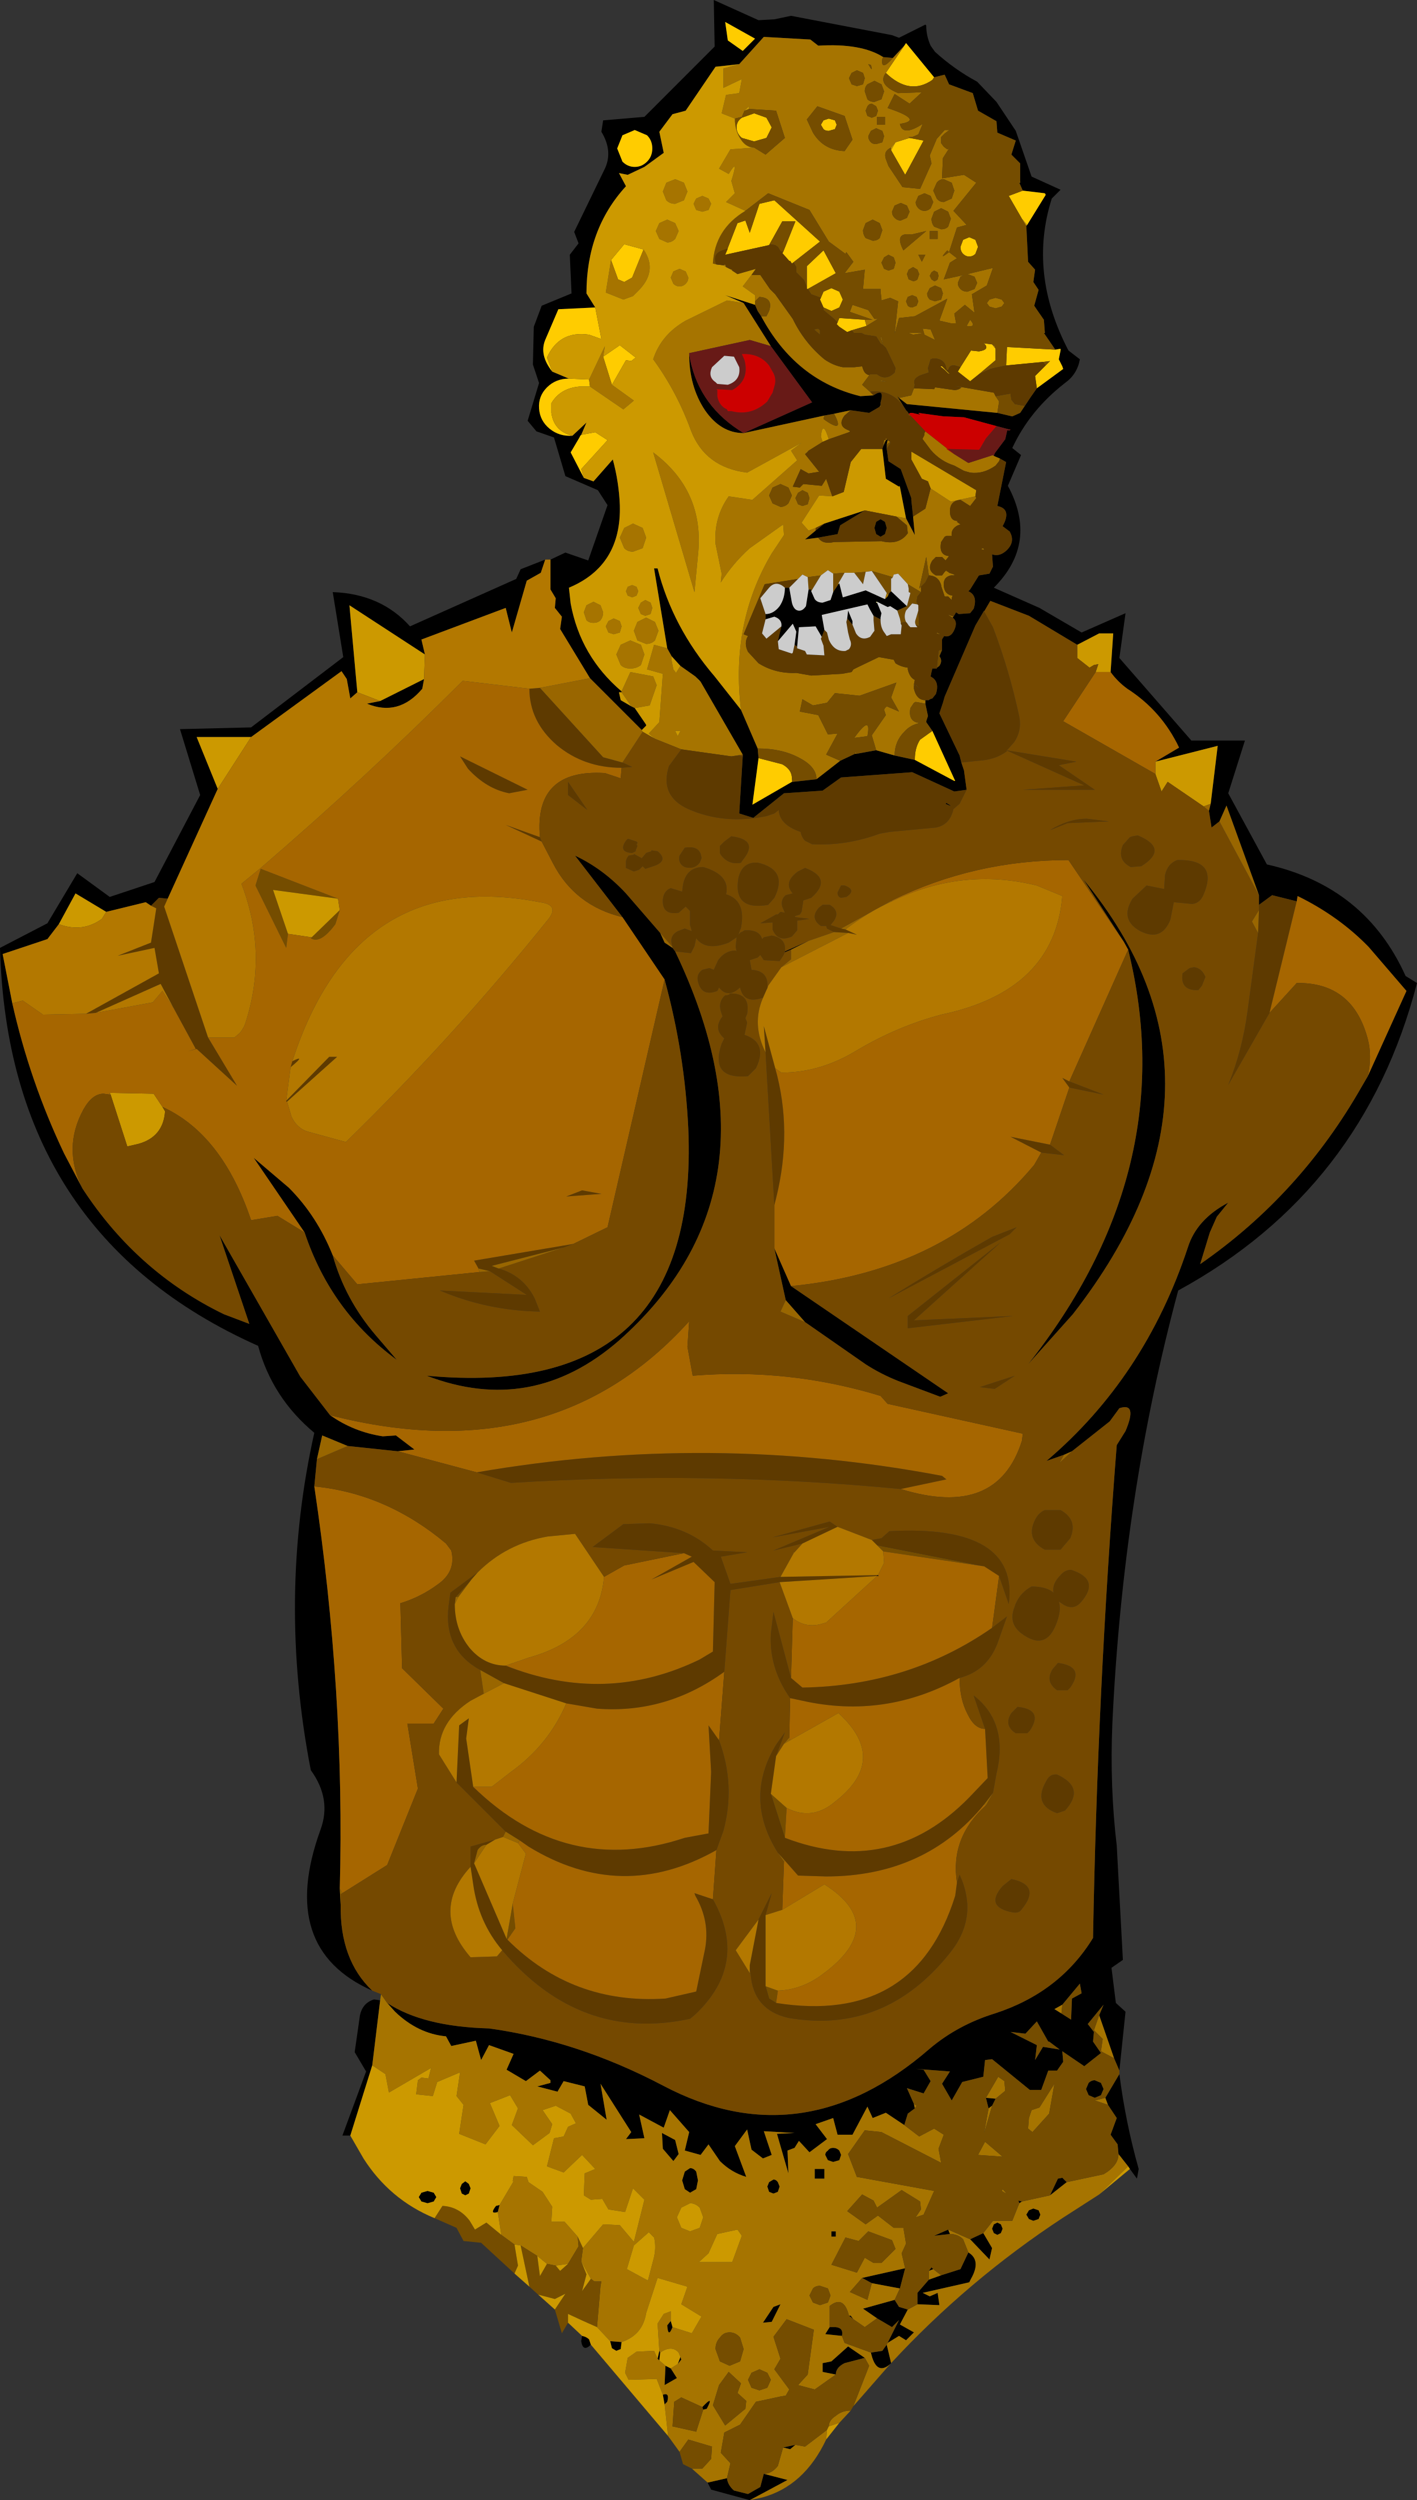 <?xml version="1.0" encoding="UTF-8" standalone="no"?>
<svg xmlns:xlink="http://www.w3.org/1999/xlink" height="142.3px" width="80.7px" xmlns="http://www.w3.org/2000/svg">
  <rect width="100%" height="100%" fill="#333333" stroke="none"/>
  <g transform="matrix(1.0, 0.0, 0.0, 1.0, 40.35, 71.15)">
    <path d="M-9.0 -39.3 L-8.15 -39.7 -6.85 -39.25 -5.75 -42.4 -6.3 -43.25 -8.15 -44.05 -8.8 -46.25 -9.8 -46.6 -10.3 -47.2 -9.65 -49.35 -10.0 -50.4 -9.95 -52.55 -9.5 -53.75 -7.8 -54.45 -7.9 -56.65 -7.4 -57.3 -7.65 -57.95 -5.95 -61.45 Q-5.4 -62.5 -6.1 -63.65 L-6.0 -64.3 -3.65 -64.5 0.35 -68.5 0.3 -71.15 2.85 -70.0 3.75 -70.05 4.7 -70.25 10.45 -69.15 10.85 -69.0 12.35 -69.75 12.4 -69.7 Q12.4 -69.1 12.65 -68.55 L12.9 -68.2 Q14.0 -67.2 15.3 -66.5 L16.4 -65.35 17.5 -63.7 18.4 -61.1 20.05 -60.35 19.55 -59.85 Q18.2 -55.6 20.5 -51.2 L21.15 -50.7 Q21.0 -49.85 20.3 -49.35 18.3 -47.8 17.3 -45.65 L17.8 -45.25 17.05 -43.5 Q18.8 -40.25 16.25 -37.7 L18.85 -36.55 21.25 -35.15 23.75 -36.25 23.4 -33.7 27.5 -29.0 30.55 -29.0 29.6 -26.0 31.8 -21.95 Q37.4 -20.7 39.7 -15.6 L40.35 -15.2 Q37.3 -3.45 26.75 2.3 23.6 14.0 23.0 26.95 22.85 30.55 23.25 33.9 L23.6 40.4 22.95 40.85 23.2 42.85 23.75 43.35 23.4 46.7 23.1 46.0 22.25 43.55 22.5 42.95 21.6 44.05 21.95 44.5 21.9 45.05 22.35 45.7 21.4 46.45 20.15 45.6 20.2 46.2 19.85 46.7 19.35 46.7 18.95 47.8 18.3 47.8 16.15 46.05 15.75 46.1 15.65 47.05 14.45 47.35 13.85 48.4 13.3 47.45 13.75 46.75 11.8 46.6 12.25 46.65 12.65 47.3 12.25 48.0 11.3 47.7 11.7 48.6 11.75 48.85 11.35 49.15 11.15 49.8 10.1 49.1 9.35 49.4 9.05 48.75 8.2 50.35 7.35 50.35 7.1 49.4 6.1 49.75 6.75 50.6 5.75 51.35 5.15 50.7 4.9 51.1 4.5 51.25 4.55 52.55 3.9 50.3 4.9 50.25 3.15 50.15 3.6 51.5 3.1 51.7 2.45 51.2 2.2 50.05 1.5 51.0 2.15 52.75 Q1.3 52.5 0.65 51.85 L0.0 50.9 -0.45 51.5 -1.35 51.25 -1.1 50.2 -2.2 48.95 -2.55 49.95 -3.95 49.2 -3.65 50.55 -4.7 50.6 -4.4 50.2 -6.15 47.45 -5.8 49.5 -6.85 48.65 -7.05 47.6 -8.25 47.3 -8.6 47.9 -9.75 47.6 -9.0 47.4 -9.0 47.25 -9.6 46.7 -10.4 47.3 -11.5 46.65 -11.1 45.75 -12.5 45.25 -12.95 46.1 -13.25 45.0 -14.65 45.3 -14.95 44.75 Q-16.55 44.6 -17.85 43.35 L-18.3 42.85 Q-16.25 44.2 -12.5 44.3 -7.45 45.0 -2.6 47.55 5.35 51.75 12.6 45.45 14.2 44.1 16.3 43.45 20.0 42.25 21.9 39.15 22.15 25.15 23.25 11.1 L23.75 10.3 Q24.45 8.65 23.4 9.0 L22.85 9.75 20.7 11.45 20.25 11.65 19.25 12.0 Q24.85 7.25 27.3 -0.15 27.8 -1.75 29.6 -2.7 L28.95 -1.9 28.55 -1.0 28.0 0.8 Q33.7 -3.15 37.2 -9.3 L37.55 -9.9 39.75 -14.75 37.6 -17.25 Q35.9 -19.0 33.55 -20.15 L33.5 -19.85 32.1 -20.2 31.35 -19.65 31.35 -20.2 29.5 -25.3 29.1 -24.4 28.65 -24.05 28.5 -25.0 28.6 -25.4 29.0 -28.7 25.45 -27.8 26.8 -28.6 Q25.8 -30.7 23.85 -31.95 23.3 -32.35 22.9 -32.9 L23.05 -35.1 22.25 -35.1 21.0 -34.45 18.25 -36.1 16.05 -36.95 15.7 -36.35 15.7 -36.4 15.2 -35.55 13.45 -31.5 13.35 -31.15 13.15 -30.55 14.3 -28.15 14.4 -27.75 14.55 -27.3 14.6 -27.05 14.7 -26.2 14.0 -26.1 11.6 -27.2 7.55 -26.9 6.5 -26.15 4.3 -26.0 2.55 -24.6 1.75 -24.85 1.95 -28.1 1.95 -28.2 -0.45 -32.35 -0.75 -32.65 -1.6 -33.25 -2.1 -33.8 -2.35 -34.25 -3.1 -38.8 -2.9 -38.8 Q-2.05 -35.45 0.35 -32.65 L1.85 -30.75 2.8 -28.55 2.85 -28.0 2.5 -25.35 4.75 -26.65 4.8 -26.65 6.15 -26.8 7.5 -27.85 8.35 -28.25 8.45 -28.25 9.55 -28.45 10.6 -28.15 11.75 -27.9 14.0 -26.7 14.05 -26.7 12.75 -29.55 12.4 -30.05 12.4 -30.1 12.5 -30.4 12.35 -31.1 12.35 -31.3 12.55 -31.3 12.6 -31.35 12.75 -31.4 12.95 -31.65 Q13.15 -32.25 12.8 -32.55 L12.65 -32.65 12.7 -32.9 12.75 -33.1 12.95 -33.1 13.15 -33.25 Q13.35 -33.55 13.15 -33.8 L13.3 -34.15 13.3 -34.2 13.3 -34.75 13.35 -34.85 13.4 -34.9 13.4 -34.95 Q13.75 -34.85 13.95 -35.2 14.25 -35.75 13.9 -36.0 L13.95 -36.05 14.1 -36.3 14.25 -36.2 14.9 -36.25 15.1 -36.5 Q15.35 -37.25 14.8 -37.5 L14.9 -37.6 15.4 -38.4 16.0 -38.5 16.2 -38.9 16.15 -39.6 Q16.55 -39.45 16.95 -39.8 17.5 -40.3 17.15 -40.9 L16.75 -41.2 16.85 -41.4 Q17.2 -42.2 16.45 -42.35 L16.95 -44.85 16.6 -45.05 16.25 -45.2 16.3 -45.35 16.9 -46.15 17.0 -46.6 17.0 -46.65 17.15 -46.65 17.2 -46.7 17.15 -46.7 16.4 -46.9 14.55 -47.4 13.5 -47.45 13.4 -47.45 11.95 -47.65 12.05 -47.55 11.6 -47.65 11.5 -47.65 11.4 -47.6 11.35 -47.7 11.25 -47.8 10.75 -48.6 10.85 -48.5 11.3 -48.15 16.45 -47.65 17.3 -47.45 17.75 -47.65 18.35 -48.55 18.7 -49.05 20.2 -50.15 20.15 -50.3 19.95 -50.7 20.05 -51.2 20.05 -51.25 20.05 -51.3 19.75 -51.25 19.1 -52.2 19.15 -52.2 19.15 -52.3 19.1 -52.95 18.65 -53.6 18.55 -53.75 18.8 -54.65 18.5 -55.1 18.6 -55.8 18.2 -56.25 18.1 -58.3 18.15 -58.35 19.2 -60.05 19.2 -60.1 19.15 -60.15 17.9 -60.3 17.7 -60.75 17.75 -60.75 17.75 -60.85 17.75 -61.85 17.25 -62.35 17.5 -63.15 16.45 -63.6 16.4 -64.25 15.35 -64.85 15.05 -65.85 13.7 -66.35 13.45 -66.9 12.85 -66.75 11.25 -68.7 11.15 -68.55 10.5 -67.85 9.95 -67.9 Q8.7 -68.7 6.25 -68.55 L5.8 -68.9 3.15 -69.05 1.75 -67.5 0.4 -67.35 -1.3 -64.85 -2.05 -64.65 -2.8 -63.65 -2.55 -62.45 -3.65 -61.65 -4.6 -61.2 -5.1 -61.3 -4.7 -60.55 Q-6.95 -58.1 -6.95 -54.45 L-6.45 -53.65 -8.55 -53.55 -9.3 -51.8 Q-9.65 -50.95 -8.9 -50.0 L-7.95 -49.6 Q-8.7 -49.6 -9.2 -49.1 -9.7 -48.6 -9.65 -47.9 -9.6 -47.2 -9.05 -46.75 -8.5 -46.3 -7.75 -46.35 L-6.95 -47.1 -7.25 -46.4 -7.3 -46.35 -7.35 -46.25 -7.85 -45.4 -7.1 -43.95 -6.55 -43.75 -5.45 -45.0 Q-5.1 -43.7 -5.05 -42.4 -4.95 -38.95 -7.95 -37.7 L-7.85 -36.8 Q-7.3 -33.8 -4.95 -31.8 L-4.95 -31.75 -5.1 -31.75 -5.0 -31.3 -4.4 -30.95 -4.2 -30.85 -3.55 -29.9 -3.6 -29.95 -3.55 -29.85 -3.8 -29.6 -6.75 -32.55 -8.45 -35.35 -8.35 -36.05 -8.75 -36.55 -8.7 -37.1 -9.0 -37.6 -9.0 -39.3 M23.4 46.9 Q23.75 49.65 24.5 52.3 L24.4 52.85 24.0 52.3 23.9 52.15 23.35 51.45 23.3 50.9 22.9 50.35 23.25 49.4 22.75 48.65 22.6 48.25 23.4 46.9 M10.4 63.35 L10.35 63.4 Q9.55 64.1 9.25 62.75 L9.9 62.65 10.15 62.3 10.4 63.35 M2.35 71.15 L0.15 70.55 -0.05 70.15 1.05 69.9 Q1.1 70.3 1.45 70.6 L2.25 70.8 2.95 70.4 3.15 69.65 4.5 70.0 2.35 71.15 M-6.7 62.3 Q-7.15 62.75 -7.25 62.1 L-7.2 61.8 Q-6.95 61.85 -6.8 62.0 L-6.7 62.3 M-20.4 50.4 L-20.85 50.4 -19.5 46.75 -20.15 45.65 -19.85 43.55 Q-19.7 42.85 -19.05 42.65 L-18.7 42.7 -19.15 46.4 -20.4 50.4 M-19.15 42.15 Q-24.55 39.75 -22.1 33.0 -21.45 31.25 -22.65 29.6 -24.55 19.8 -22.45 10.4 -24.85 8.4 -25.65 5.45 -39.9 -0.9 -40.35 -17.2 L-37.65 -18.6 -35.95 -21.45 -34.1 -20.1 -31.55 -20.95 -28.95 -25.9 -30.1 -29.65 -26.05 -29.75 -20.8 -33.75 -21.4 -37.45 Q-18.65 -37.35 -17.0 -35.5 L-10.95 -38.2 -10.7 -38.75 -9.3 -39.3 -9.55 -38.55 -10.35 -38.1 -11.2 -35.15 -11.55 -36.55 -16.35 -34.75 -16.15 -33.9 -20.45 -36.7 -20.0 -31.75 -20.4 -31.4 -20.6 -32.5 -20.9 -32.95 -26.05 -29.2 -29.15 -29.2 -27.95 -26.25 -30.8 -20.0 -31.3 -20.05 -31.75 -19.6 -32.05 -19.8 -34.3 -19.25 -36.05 -20.3 -37.0 -18.55 -37.65 -17.7 -40.2 -16.85 -39.65 -14.05 Q-38.65 -9.6 -36.7 -5.5 L-35.65 -3.5 Q-32.55 1.25 -27.6 3.65 L-26.15 4.2 -27.85 -0.85 -23.25 7.2 -21.55 9.4 Q-20.2 10.35 -18.55 10.6 L-17.8 10.55 -16.75 11.35 -17.7 11.45 -20.55 11.15 -22.0 10.55 -22.3 11.9 -22.45 13.45 Q-20.7 25.2 -21.0 36.35 L-20.95 37.25 Q-21.0 40.4 -19.15 42.15 M-3.5 -63.45 L-4.2 -63.75 -4.9 -63.45 -5.2 -62.7 -4.9 -61.95 Q-4.6 -61.65 -4.2 -61.65 -3.8 -61.65 -3.5 -61.95 -3.2 -62.25 -3.2 -62.7 -3.2 -63.15 -3.5 -63.45 M2.65 -68.95 L0.95 -69.9 1.1 -68.85 1.95 -68.25 2.65 -68.95 M-1.1 -51.0 L-1.05 -50.7 Q-0.5 -48.0 2.0 -46.5 0.7 -46.5 -0.2 -47.8 -1.1 -49.15 -1.1 -51.0 M2.0 -46.5 L5.9 -48.25 3.55 -51.45 2.0 -53.9 0.95 -54.35 2.65 -53.8 2.8 -53.45 3.0 -53.15 Q4.95 -49.5 8.65 -48.6 L9.4 -48.65 Q10.05 -49.1 9.8 -48.25 L9.8 -48.1 9.75 -48.0 9.15 -47.65 8.1 -47.8 7.15 -47.6 6.6 -47.5 2.0 -46.5 M9.8 -35.9 L9.4 -36.1 9.2 -36.45 9.15 -36.55 9.05 -36.75 6.45 -36.15 6.6 -35.3 6.45 -34.9 6.1 -35.5 5.15 -35.45 5.05 -34.35 4.9 -34.45 5.0 -35.2 4.8 -35.65 3.95 -34.65 4.15 -35.5 Q4.2 -35.9 3.75 -36.05 L3.25 -35.9 3.25 -36.2 Q3.7 -36.2 4.05 -36.65 4.35 -37.1 4.35 -37.7 L4.6 -37.7 4.75 -36.85 Q4.85 -36.45 5.1 -36.4 5.35 -36.35 5.55 -36.65 L5.7 -37.6 5.85 -37.6 5.85 -37.5 6.05 -37.05 Q6.2 -36.85 6.5 -36.85 L6.95 -37.0 7.1 -37.45 7.4 -37.9 7.45 -37.95 7.65 -37.15 8.95 -37.55 10.05 -37.05 10.2 -37.2 10.3 -37.4 10.4 -37.5 11.3 -36.65 10.75 -36.4 10.35 -36.65 10.2 -36.6 9.6 -36.9 9.55 -36.9 9.55 -36.85 9.6 -36.85 9.85 -36.25 9.8 -36.0 9.8 -35.9 M8.2 -35.6 L7.9 -35.95 7.95 -36.4 8.2 -35.8 8.2 -35.6 M9.9 -45.6 L9.95 -45.75 10.05 -46.0 10.15 -46.15 10.2 -46.1 10.15 -45.85 10.15 -45.6 10.25 -44.9 10.95 -44.45 11.55 -42.8 11.55 -42.7 11.65 -41.75 11.75 -40.7 11.25 -41.65 10.9 -43.45 10.85 -43.5 10.85 -43.45 10.1 -43.9 9.9 -45.6 M9.55 -41.45 L9.8 -41.6 10.05 -41.45 10.15 -41.1 10.05 -40.75 9.8 -40.6 9.55 -40.75 9.45 -41.1 9.55 -41.45 M6.1 -40.95 L6.6 -41.35 8.9 -42.1 7.5 -41.25 7.35 -40.75 6.25 -40.55 5.5 -40.45 6.1 -40.95 M-4.9 -18.95 L-7.6 -22.45 Q-6.0 -21.7 -4.7 -20.3 L-2.75 -18.05 -2.5 -17.5 -2.05 -17.2 -1.9 -17.0 Q4.6 -3.45 -5.1 5.15 -10.05 9.45 -16.05 7.15 -0.5 8.6 -1.15 -6.9 -1.35 -11.2 -2.5 -15.4 L-4.9 -18.95 M4.35 -17.0 L5.7 -17.6 4.7 -17.1 4.35 -16.95 4.35 -17.0 M23.65 -17.55 L21.35 -21.1 Q30.95 -9.45 20.75 3.65 L18.2 6.5 Q27.0 -4.6 23.9 -17.1 L23.65 -17.55 M4.7 2.05 L13.65 8.15 13.2 8.35 10.8 7.45 Q9.8 7.05 8.95 6.5 L5.5 4.1 4.4 2.85 3.75 -0.1 4.7 2.05 M-21.4 0.3 Q-20.7 2.8 -18.95 4.85 L-17.75 6.25 Q-21.5 3.5 -23.0 -1.0 L-25.9 -5.25 -23.9 -3.55 Q-22.3 -1.95 -21.4 0.3 M13.55 -25.45 Q14.05 -25.15 13.5 -25.4 L13.55 -25.45 M-16.2 -32.5 L-16.3 -31.95 Q-17.65 -30.35 -19.45 -31.1 L-18.7 -31.25 -16.2 -32.5 M9.6 18.55 L9.6 18.5 9.65 18.5 9.7 18.55 9.6 18.55 M-5.6 62.1 L-4.95 62.15 -5.0 62.55 -5.25 62.65 -5.5 62.5 -5.6 62.1 M-2.05 61.3 Q-2.3 61.95 -2.35 61.2 L-2.15 60.95 -2.05 61.3 M-2.8 62.65 L-2.75 62.75 -2.8 63.2 -2.9 63.1 -2.8 62.65 M-1.6 63.0 L-1.55 63.15 -1.75 63.4 -1.6 63.0 M-2.15 63.65 L-1.8 64.2 -2.5 64.6 -2.45 63.5 -2.15 63.65 M-2.6 65.15 Q-2.2 65.0 -2.35 65.55 L-2.5 65.7 -2.6 65.15 M-14.15 53.4 L-14.05 53.15 -13.85 53.0 -13.65 53.15 -13.55 53.4 -13.65 53.7 -13.85 53.8 -14.05 53.7 -14.15 53.4 M-12.0 54.75 Q-12.5 54.9 -12.1 54.4 L-11.9 54.35 -12.0 54.75 M-16.0 53.55 L-15.65 53.65 -15.5 53.9 -15.65 54.15 -16.0 54.25 -16.35 54.15 -16.5 53.9 -16.35 53.65 -16.0 53.55 M15.95 48.85 L15.8 48.25 16.35 48.3 16.15 48.7 15.95 48.85 M20.1 43.45 L20.65 43.8 20.7 42.6 21.25 42.3 21.15 41.75 20.15 42.95 19.7 43.2 20.1 43.45 M20.0 45.5 L19.4 45.05 19.35 45.05 18.7 43.9 18.05 44.6 17.2 44.5 18.7 45.25 18.6 46.1 19.05 45.35 20.0 45.5 M22.0 47.25 L22.35 47.4 22.5 47.75 22.35 48.1 22.0 48.25 21.65 48.1 21.5 47.75 21.65 47.4 Q21.8 47.25 22.0 47.25 M20.4 53.05 L19.45 53.8 19.9 52.85 20.15 52.8 20.4 53.05 M17.85 54.15 L17.7 54.25 17.65 54.1 17.85 54.15 M15.65 55.95 L16.15 56.8 16.0 57.45 14.9 56.3 15.65 55.95 M13.65 55.75 L13.75 56.0 12.85 56.1 13.65 55.75 M14.8 57.05 Q15.55 57.5 14.95 58.55 L14.85 58.75 12.2 59.35 12.6 59.55 13.05 59.35 13.15 60.05 11.9 60.0 11.9 59.35 12.55 58.6 13.25 58.35 14.35 58.0 14.8 57.05 M11.35 60.3 L10.9 61.15 11.7 61.6 11.25 62.05 10.85 61.8 10.2 62.2 10.85 60.9 10.45 61.3 9.6 60.8 8.8 60.25 10.6 59.75 10.85 60.15 11.35 60.3 M18.1 54.9 L18.25 54.65 18.5 54.55 18.8 54.65 18.9 54.9 18.8 55.15 18.5 55.25 18.25 55.15 18.1 54.9 M16.75 55.7 L16.65 55.95 16.45 56.05 16.25 55.95 16.15 55.7 16.25 55.45 16.45 55.35 16.65 55.45 16.75 55.7 M11.2 57.95 L10.9 59.1 9.3 58.8 8.75 58.5 11.2 57.95 M6.65 51.5 Q6.65 51.35 6.8 51.25 6.9 51.1 7.1 51.1 7.3 51.1 7.45 51.25 L7.55 51.5 7.45 51.8 7.1 51.9 6.8 51.8 6.65 51.5 M6.6 52.3 L6.6 52.85 6.05 52.85 6.05 52.3 6.6 52.3 M7.25 56.15 L7.0 56.15 7.0 55.85 7.25 55.85 7.25 56.15 M6.9 61.3 L7.25 61.3 Q7.7 61.35 7.6 61.8 L6.65 61.7 6.9 61.3 M8.0 60.65 L8.1 60.65 8.25 60.85 8.0 60.65 M12.8 58.0 L12.55 58.1 12.7 57.9 12.8 58.0 M4.05 53.3 L3.95 53.6 3.7 53.7 3.45 53.6 3.35 53.3 3.45 53.05 3.7 52.9 Q3.85 52.9 3.95 53.05 L4.05 53.3 M-1.9 50.65 L-1.7 51.45 -2.0 51.85 -2.6 51.15 -2.65 50.25 -1.9 50.65 M-1.35 52.45 L-1.05 52.25 Q-0.85 52.25 -0.7 52.45 L-0.6 52.95 -0.7 53.45 -1.05 53.65 -1.35 53.45 -1.5 52.95 -1.35 52.45 M3.1 61.05 L3.7 60.15 4.1 60.0 3.6 61.0 3.1 61.05 M4.25 68.15 L4.95 68.0 4.65 68.25 4.25 68.15 M-0.35 65.85 Q0.35 65.1 -0.1 65.95 L-0.3 66.0 -0.35 65.85 M8.9 63.05 L7.75 63.35 Q7.25 63.6 7.25 64.0 L6.5 63.85 6.5 63.35 7.0 63.25 7.95 62.4 8.9 63.05" fill="#000000" fill-rule="evenodd" stroke="none"/>
    <path d="M-7.1 -43.95 L-7.85 -45.4 -7.35 -46.25 -7.3 -46.35 -7.25 -46.4 -6.45 -46.55 -5.75 -46.1 -7.25 -44.45 -7.1 -43.95 M-7.75 -46.35 Q-8.5 -46.3 -9.05 -46.75 -9.6 -47.2 -9.65 -47.9 -9.7 -48.6 -9.2 -49.1 -8.7 -49.6 -7.95 -49.6 L-6.8 -49.55 -6.75 -49.15 -7.35 -49.15 Q-8.45 -49.05 -8.95 -48.2 L-8.95 -47.65 Q-8.8 -46.6 -7.75 -46.35 M-8.9 -50.0 Q-9.65 -50.95 -9.3 -51.8 L-8.55 -53.55 -6.45 -53.65 -6.1 -51.85 -6.8 -52.1 Q-8.5 -52.35 -9.2 -50.8 L-8.9 -50.0 M11.15 -68.55 L11.25 -68.7 12.85 -66.75 12.75 -66.6 Q11.45 -65.7 10.1 -67.0 L11.15 -68.55 M17.9 -60.3 L19.15 -60.15 19.2 -60.05 18.15 -58.35 17.85 -58.7 17.1 -60.0 17.9 -60.3 M19.75 -51.25 L20.05 -51.3 20.05 -51.2 19.95 -50.7 20.15 -50.3 20.2 -50.15 18.7 -49.05 18.6 -49.75 19.2 -50.35 19.45 -50.6 19.05 -50.55 16.95 -50.35 17.0 -51.4 19.75 -51.25 M12.75 -29.55 L14.05 -26.7 14.0 -26.7 11.75 -27.9 Q11.75 -28.6 12.05 -29.05 L12.75 -29.55 M4.75 -26.65 L2.5 -25.35 2.85 -28.0 4.2 -27.65 Q4.75 -27.35 4.75 -26.85 L4.75 -26.65 M7.2 -63.8 L6.85 -63.7 Q6.65 -63.7 6.55 -63.8 L6.4 -64.05 6.55 -64.3 6.85 -64.4 7.2 -64.3 7.3 -64.05 7.2 -63.8 M10.4 -62.6 L10.65 -63.05 11.45 -63.3 12.25 -63.15 11.2 -61.2 10.4 -62.6 M0.95 -56.65 L1.65 -58.45 2.1 -58.6 2.35 -57.9 2.9 -59.55 3.75 -59.75 6.35 -57.4 4.75 -56.15 4.65 -56.3 4.6 -56.3 4.2 -56.75 4.25 -56.8 4.95 -58.55 4.2 -58.55 3.45 -57.2 0.95 -56.65 M5.6 -54.8 L5.6 -56.0 6.55 -56.9 7.25 -55.6 5.65 -54.7 5.6 -54.7 5.6 -54.8 M6.4 -54.2 L6.55 -54.55 7.0 -54.75 7.45 -54.55 7.65 -54.1 7.45 -53.65 7.0 -53.45 6.55 -53.65 6.35 -54.1 6.4 -54.2 M7.35 -52.8 L7.45 -53.05 8.9 -52.95 9.0 -52.6 8.15 -52.35 7.9 -52.25 7.45 -52.55 7.3 -52.7 7.35 -52.8 M2.65 -68.95 L1.95 -68.25 1.1 -68.85 0.95 -69.9 2.65 -68.95 M-3.5 -63.45 Q-3.2 -63.15 -3.2 -62.7 -3.2 -62.25 -3.5 -61.95 -3.8 -61.65 -4.2 -61.65 -4.6 -61.65 -4.9 -61.95 L-5.2 -62.7 -4.9 -63.45 -4.2 -63.75 -3.5 -63.45 M3.3 -64.45 L3.6 -63.9 3.3 -63.3 2.6 -63.1 1.9 -63.3 Q1.6 -63.55 1.6 -63.9 1.6 -64.25 1.9 -64.45 L2.6 -64.7 3.3 -64.45 M-5.55 -56.35 L-4.8 -57.25 -3.7 -56.95 -4.35 -55.35 -4.8 -55.1 -5.15 -55.25 -5.55 -56.35 M15.2 -57.5 L15.35 -57.1 15.2 -56.7 Q15.05 -56.55 14.85 -56.55 14.65 -56.55 14.5 -56.7 14.35 -56.85 14.35 -57.1 L14.5 -57.5 14.85 -57.65 15.2 -57.5 M13.2 -50.3 L13.3 -50.3 13.75 -49.85 13.65 -49.9 13.45 -50.1 13.2 -50.3 M15.7 -51.6 L15.75 -51.6 16.15 -51.55 16.35 -51.3 16.35 -50.8 16.35 -50.65 15.4 -49.85 14.9 -49.45 14.2 -50.0 14.35 -50.25 14.95 -51.2 15.4 -51.15 Q16.05 -51.25 15.7 -51.6 M-6.0 -50.85 L-5.05 -51.5 -4.15 -50.8 -4.4 -50.6 -4.7 -50.65 -5.5 -49.25 -6.0 -50.85" fill="#ffcc00" fill-rule="evenodd" stroke="none"/>
    <path d="M-4.2 -30.85 L-4.4 -30.95 -4.95 -31.75 -4.95 -31.8 -4.45 -32.9 -3.15 -32.65 -2.95 -32.15 -3.35 -31.0 -4.2 -30.85 M1.75 -67.5 L3.15 -69.05 5.8 -68.9 6.25 -68.55 Q8.7 -68.7 9.95 -67.9 L9.9 -67.8 Q9.8 -67.05 10.5 -67.85 L11.15 -68.55 10.1 -67.0 Q9.6 -66.35 10.8 -65.85 L12.15 -65.9 11.45 -65.25 10.6 -65.8 10.2 -65.0 Q12.3 -64.3 10.9 -64.1 11.05 -63.35 12.2 -64.1 L11.95 -63.5 11.6 -63.35 11.4 -63.35 11.45 -63.3 10.65 -63.05 10.4 -62.75 Q9.95 -62.55 10.1 -62.1 L10.25 -61.7 11.05 -60.5 12.05 -60.4 12.7 -61.85 12.6 -62.3 13.0 -63.25 13.45 -63.75 13.75 -63.75 13.65 -63.7 13.45 -63.55 13.25 -63.35 13.25 -63.0 13.4 -62.8 13.6 -62.65 13.7 -62.7 13.35 -62.15 13.3 -61.0 14.55 -61.2 15.25 -60.75 13.95 -59.15 14.7 -58.35 14.15 -58.2 13.7 -56.8 14.15 -56.45 13.75 -56.2 13.4 -55.25 14.55 -55.5 14.35 -55.4 14.2 -55.05 Q14.2 -54.85 14.35 -54.7 14.5 -54.55 14.75 -54.55 L15.15 -54.7 15.3 -55.05 15.15 -55.4 14.75 -55.55 16.2 -55.9 15.85 -54.9 15.0 -54.4 15.15 -53.35 14.6 -53.8 14.0 -53.3 14.1 -52.75 13.8 -52.75 13.15 -52.9 13.6 -54.15 11.75 -53.15 10.85 -53.05 10.6 -52.15 10.8 -54.0 10.35 -54.2 9.85 -54.05 9.85 -54.15 9.8 -54.55 9.8 -54.7 8.8 -54.7 8.9 -55.8 7.75 -55.6 8.25 -56.25 7.85 -56.8 7.8 -56.7 6.85 -57.4 5.75 -59.2 3.4 -60.15 2.1 -59.15 1.0 -59.65 1.5 -60.15 1.3 -60.85 Q1.75 -62.25 1.15 -61.25 L0.6 -61.55 1.25 -62.65 2.6 -62.75 3.25 -62.35 4.35 -63.3 3.85 -64.85 2.3 -64.95 2.3 -65.1 2.05 -64.85 1.9 -64.5 1.5 -64.4 0.75 -64.7 1.0 -65.75 1.75 -65.85 1.9 -66.65 0.85 -66.15 0.85 -67.25 1.75 -67.5 M17.75 -60.85 L17.75 -60.75 17.7 -60.75 17.75 -60.85 M19.15 -52.3 L19.15 -52.2 19.1 -52.2 19.15 -52.3 M20.05 -51.3 L20.05 -51.25 20.05 -51.2 20.05 -51.3 M16.45 -47.65 L11.3 -48.15 10.85 -48.5 11.55 -48.65 11.7 -49.05 12.85 -49.0 12.9 -49.1 12.95 -49.1 14.0 -48.95 Q14.25 -48.95 14.4 -49.1 L13.95 -49.2 16.25 -48.8 16.35 -48.6 16.55 -48.3 16.45 -47.65 M16.25 -45.2 L16.6 -45.05 16.55 -44.9 16.35 -44.65 Q15.65 -44.15 14.9 -44.25 L14.55 -44.35 14.0 -44.65 Q13.2 -44.9 12.65 -45.55 L12.2 -46.15 12.2 -46.2 12.3 -46.4 12.3 -46.45 12.3 -46.5 12.35 -46.6 14.0 -45.3 14.8 -44.8 16.2 -45.25 16.25 -45.2 M14.9 -37.6 L14.8 -37.5 14.9 -37.6 M13.95 -36.05 L13.9 -36.0 13.65 -36.15 13.7 -36.15 13.95 -36.05 M12.35 -31.3 L12.35 -31.1 11.8 -31.2 11.7 -31.15 11.5 -30.85 Q11.35 -30.05 12.05 -30.0 11.5 -29.9 11.15 -29.5 10.6 -28.95 10.6 -28.15 L9.55 -28.45 9.3 -29.3 10.1 -30.45 10.0 -30.75 10.05 -30.85 10.15 -30.95 10.85 -30.65 10.4 -31.45 10.7 -32.3 8.6 -31.55 7.2 -31.7 6.75 -31.15 5.95 -31.0 5.35 -31.35 5.2 -30.65 6.25 -30.45 6.8 -29.35 7.35 -29.4 6.7 -28.2 7.5 -27.85 6.15 -26.8 Q6.15 -27.5 5.2 -28.0 4.2 -28.55 2.8 -28.55 L1.85 -30.75 Q1.25 -35.7 3.6 -39.65 L4.3 -40.7 4.25 -41.3 2.35 -39.95 Q1.4 -39.1 0.7 -38.0 L0.75 -38.5 0.4 -40.2 Q0.3 -41.7 1.15 -42.9 L2.5 -42.7 5.05 -44.95 4.7 -45.5 5.3 -45.95 2.2 -44.25 Q-0.2 -44.55 -1.0 -46.65 -1.8 -48.85 -3.15 -50.7 -2.7 -52.1 -1.3 -52.9 L1.05 -54.05 2.0 -53.9 3.55 -51.45 2.35 -51.8 -1.1 -51.05 -1.1 -51.0 Q-1.1 -49.15 -0.2 -47.8 0.7 -46.5 2.0 -46.5 L6.6 -47.5 6.55 -47.3 Q7.8 -46.4 7.15 -47.6 L8.1 -47.8 7.75 -47.5 Q7.3 -46.9 8.0 -46.65 L8.0 -46.55 6.85 -46.15 Q6.5 -47.3 6.4 -46.3 L6.5 -46.0 5.7 -45.5 5.6 -45.45 5.5 -45.3 6.3 -44.3 5.7 -44.2 5.25 -44.45 4.8 -43.45 5.2 -43.4 5.4 -43.6 6.45 -43.5 6.7 -43.9 7.05 -42.9 6.3 -42.95 5.3 -41.4 5.7 -40.95 6.1 -41.1 6.1 -40.95 5.5 -40.45 6.25 -40.55 Q6.5 -40.15 7.15 -40.3 L9.85 -40.35 Q10.85 -40.1 11.35 -40.8 L11.3 -41.25 10.7 -41.75 11.25 -41.65 11.75 -40.7 11.65 -41.75 12.35 -42.2 12.65 -43.35 13.8 -42.6 15.2 -42.9 15.25 -42.8 14.9 -42.35 14.35 -42.7 Q13.75 -42.65 13.75 -42.05 13.75 -41.5 14.2 -41.5 L14.15 -41.45 14.35 -41.3 14.2 -41.25 Q13.8 -41.05 13.85 -40.65 L13.55 -40.65 13.45 -40.6 13.25 -40.3 Q13.1 -39.55 13.7 -39.5 L13.5 -39.25 13.3 -39.45 12.95 -39.45 12.75 -39.25 Q12.4 -38.7 12.95 -38.4 L13.3 -38.4 13.45 -38.6 13.55 -38.7 13.55 -38.65 13.65 -38.6 13.7 -38.55 14.0 -38.45 14.0 -38.4 13.95 -38.4 13.8 -38.4 Q13.35 -38.3 13.4 -37.8 13.45 -37.3 13.9 -37.25 L13.85 -37.1 13.85 -37.0 13.65 -37.2 13.45 -37.2 13.25 -37.8 13.25 -37.85 Q13.1 -38.35 12.6 -38.4 L12.55 -38.4 12.4 -39.45 12.0 -37.65 12.1 -37.75 12.1 -37.45 11.35 -37.9 10.8 -38.5 10.55 -38.45 10.5 -38.3 9.3 -38.65 8.95 -38.6 8.3 -38.55 7.75 -38.55 7.1 -38.5 6.8 -38.7 6.4 -38.4 5.65 -38.3 5.35 -38.45 5.1 -38.2 3.2 -37.9 2.0 -35.05 2.25 -34.95 Q2.0 -34.55 2.25 -34.05 L2.85 -33.4 Q3.8 -32.8 5.0 -32.85 L5.85 -32.7 7.6 -32.8 8.15 -32.9 8.25 -33.05 8.45 -33.15 9.7 -33.75 10.55 -33.6 10.65 -33.4 Q10.95 -33.2 11.35 -33.15 L11.35 -33.05 Q11.45 -32.6 11.75 -32.45 L11.7 -32.2 11.7 -32.1 11.7 -31.95 Q11.85 -31.3 12.35 -31.3 M12.4 -30.1 L12.4 -30.05 12.35 -30.05 12.4 -30.1 M8.45 -28.25 L8.35 -28.25 8.35 -28.35 8.45 -28.25 M4.8 -26.65 L4.75 -26.65 4.75 -26.85 4.8 -26.65 M-2.35 -34.25 L-2.1 -33.8 -2.1 -33.55 -2.0 -33.05 -1.85 -32.85 -1.6 -33.25 -0.75 -32.65 -0.55 -32.4 -0.45 -32.35 1.95 -28.2 1.3 -28.1 -1.55 -28.5 -1.8 -28.6 -3.05 -29.1 -3.4 -29.4 -2.8 -30.05 -2.6 -32.8 -3.5 -33.05 -3.1 -34.45 -2.35 -34.25 M-18.3 42.85 L-17.85 43.35 Q-16.55 44.6 -14.95 44.75 L-14.65 45.3 -13.25 45.0 -12.95 46.1 -12.5 45.25 -11.1 45.75 -11.5 46.65 -10.4 47.3 -9.6 46.7 -9.0 47.25 -9.0 47.4 -9.75 47.6 -8.6 47.9 -8.25 47.3 -7.05 47.6 -6.85 48.65 -5.8 49.5 -6.15 47.45 -4.4 50.2 -4.7 50.6 -3.65 50.55 -3.95 49.2 -2.55 49.95 -2.2 48.95 -1.1 50.2 -1.35 51.25 -0.45 51.5 0.0 50.9 0.65 51.85 Q1.3 52.5 2.15 52.75 L1.5 51.0 2.2 50.05 2.45 51.2 3.1 51.7 3.6 51.5 3.15 50.15 4.9 50.25 3.9 50.3 4.55 52.55 4.5 51.25 4.9 51.1 5.15 50.7 5.75 51.35 6.75 50.6 6.1 49.75 7.1 49.4 7.35 50.35 8.2 50.35 9.05 48.75 9.35 49.4 10.1 49.1 11.15 49.8 12.0 50.45 12.85 50.0 13.4 50.35 13.1 51.15 13.25 51.95 9.85 50.2 8.9 50.1 7.95 51.45 8.45 52.75 12.85 53.55 12.25 54.9 11.8 55.05 12.1 54.6 12.05 54.15 11.0 53.5 9.6 54.5 9.4 54.1 8.75 53.75 7.9 54.7 8.95 55.45 9.65 54.95 10.55 55.65 11.1 55.65 11.25 56.55 11.0 57.1 11.2 57.95 8.75 58.5 8.05 59.3 9.05 59.75 9.3 58.8 10.9 59.1 10.6 59.75 8.8 60.25 9.6 60.8 8.9 61.3 8.25 60.85 8.1 60.65 8.0 60.65 Q7.7 59.45 6.9 60.1 L6.9 61.3 6.65 61.7 7.6 61.8 7.75 62.2 9.25 62.75 Q9.55 64.1 10.35 63.4 L8.25 65.8 9.15 63.5 8.9 63.05 7.95 62.4 7.0 63.25 6.5 63.35 6.5 63.85 7.25 64.0 6.05 64.85 5.1 64.6 5.65 64.0 6.0 61.45 4.45 60.85 3.7 61.85 4.1 63.1 3.75 63.7 4.6 64.85 4.4 65.2 4.1 65.25 2.7 65.55 1.8 66.85 0.9 67.3 0.7 68.45 1.25 69.05 1.05 69.9 -0.05 70.15 -0.95 69.35 -0.35 69.35 0.15 68.8 0.2 68.1 -1.15 67.7 -1.65 68.4 -2.3 67.5 -2.5 65.7 -2.35 65.55 Q-2.2 65.0 -2.6 65.15 L-2.95 64.25 -4.55 64.3 -4.75 63.9 -4.6 63.05 -4.1 62.7 -3.1 62.65 -2.9 63.1 -2.8 63.2 -2.45 63.5 -2.5 64.6 -1.8 64.2 -2.15 63.65 -1.75 63.4 -1.55 63.15 -1.6 63.0 -1.7 62.75 Q-2.1 62.3 -2.75 62.75 L-2.8 62.65 -2.9 61.1 -2.55 60.55 -2.15 60.4 -2.15 60.95 -2.35 61.2 Q-2.3 61.95 -2.05 61.3 L-0.95 61.65 -0.4 60.7 -1.55 60.0 -1.2 59.0 -2.9 58.5 -3.55 60.5 Q-3.75 61.75 -4.95 62.15 L-5.6 62.1 -6.35 61.3 -6.15 58.95 -6.1 58.7 -6.5 58.7 -6.7 58.55 -7.25 57.55 -7.15 56.8 -6.0 55.45 -5.05 55.5 -4.25 56.45 -3.65 54.05 -4.3 53.4 -4.75 54.75 -5.7 54.6 -6.05 54.0 -6.7 54.05 -7.1 53.8 -7.05 52.55 -6.45 52.3 -7.2 51.5 -8.25 52.5 -9.2 52.15 -8.8 50.55 -8.25 50.45 -8.0 49.9 -7.55 49.7 -7.85 49.15 -8.7 48.7 -9.45 48.95 -8.9 49.75 -9.05 50.25 -10.0 50.95 -11.2 49.8 -10.85 48.85 -11.3 48.1 -12.45 48.55 -11.9 49.85 -12.7 50.9 -14.2 50.3 -13.95 48.65 -14.35 48.15 -14.15 46.8 -15.45 47.35 -15.7 48.15 -16.65 48.05 -16.55 47.25 -16.35 47.1 -15.95 47.15 -15.8 46.55 -18.2 47.95 -18.4 46.9 -19.15 46.4 -18.7 42.7 -18.65 42.35 -18.3 42.85 M11.75 48.85 L11.7 48.6 11.85 48.7 11.75 48.85 M22.25 43.55 L23.1 46.0 22.35 45.6 22.45 44.9 21.95 44.4 22.25 43.55 M22.25 53.75 L20.15 55.1 Q14.75 58.65 10.4 63.35 L10.15 62.3 10.2 62.2 10.85 61.8 11.25 62.05 11.7 61.6 10.9 61.15 11.35 60.3 11.9 60.0 13.15 60.05 13.05 59.35 12.6 59.55 12.2 59.35 14.85 58.75 14.95 58.55 Q15.55 57.5 14.8 57.05 L14.5 56.3 Q14.2 56.0 13.75 56.0 L13.65 55.75 14.9 56.3 16.0 57.45 16.15 56.8 15.65 55.95 16.2 55.25 17.3 55.25 17.7 54.25 17.85 54.15 19.45 53.8 20.4 53.05 22.5 52.6 Q23.35 52.1 23.35 51.45 L23.9 52.15 22.25 53.75 M8.1 66.05 L7.45 66.75 6.85 66.95 Q6.85 66.6 7.25 66.35 7.6 66.05 8.1 66.05 M6.7 67.7 Q5.45 70.35 3.05 71.0 L2.35 71.15 4.5 70.0 3.15 69.65 Q3.6 69.65 3.95 69.2 L4.25 68.15 4.65 68.25 4.95 68.0 5.5 68.1 6.75 67.15 6.7 67.7 M8.9 -65.95 L9.05 -65.5 Q9.2 -65.35 9.45 -65.35 L9.85 -65.5 10.0 -65.95 9.85 -66.35 9.45 -66.55 9.05 -66.35 Q8.9 -66.2 8.9 -65.95 M8.8 -67.0 L8.45 -67.15 8.15 -67.0 8.0 -66.7 8.15 -66.35 8.45 -66.25 8.8 -66.35 8.9 -66.7 8.8 -67.0 M9.1 -67.5 Q9.4 -66.95 9.25 -67.45 L9.1 -67.5 M9.65 -64.85 L9.55 -65.1 9.3 -65.25 Q9.15 -65.25 9.05 -65.1 L8.95 -64.85 9.05 -64.55 9.3 -64.45 9.55 -64.55 9.65 -64.85 M9.55 -63.85 L9.25 -63.7 9.1 -63.4 Q9.1 -63.2 9.25 -63.05 9.35 -62.95 9.55 -62.95 L9.9 -63.05 10.0 -63.4 9.9 -63.7 9.55 -63.85 M10.05 -64.05 L10.05 -64.5 9.6 -64.5 9.6 -64.05 10.05 -64.05 M7.75 -62.55 L8.2 -63.2 7.75 -64.55 6.2 -65.1 5.6 -64.35 5.95 -63.6 Q6.55 -62.6 7.75 -62.55 M8.9 -52.95 L9.35 -52.95 8.05 -53.4 8.2 -53.8 9.1 -53.5 9.45 -53.0 9.65 -53.0 9.0 -52.6 8.9 -52.95 M9.95 -51.5 L9.8 -51.95 9.85 -51.95 9.95 -51.5 M9.2 -49.85 L8.75 -49.25 9.2 -48.85 9.4 -48.65 8.65 -48.6 Q4.95 -49.5 3.0 -53.15 L3.3 -53.15 3.45 -53.45 Q3.7 -54.2 2.9 -54.25 L2.65 -54.0 2.65 -54.35 1.95 -54.85 2.45 -55.5 2.95 -55.5 3.5 -54.7 3.8 -54.4 4.8 -53.0 Q5.45 -51.65 6.6 -50.7 7.1 -50.35 7.65 -50.25 L8.3 -50.25 8.75 -50.3 8.8 -50.15 Q8.9 -49.85 9.15 -49.8 L9.2 -49.85 M0.85 -56.05 L0.95 -56.1 1.0 -55.95 0.85 -56.05 M1.2 -55.85 L1.35 -55.8 1.35 -55.75 1.2 -55.85 M-1.4 -59.75 L-1.9 -59.55 Q-2.2 -59.55 -2.4 -59.75 L-2.6 -60.25 -2.4 -60.75 -1.9 -60.95 -1.4 -60.75 -1.2 -60.25 -1.4 -59.75 M-0.7 -59.85 L-0.35 -60.0 0.0 -59.85 0.15 -59.55 0.0 -59.2 -0.35 -59.1 -0.7 -59.2 -0.85 -59.55 -0.7 -59.85 M-2.8 -58.45 L-2.35 -58.65 -1.9 -58.45 -1.7 -58.0 -1.9 -57.55 Q-2.1 -57.35 -2.35 -57.35 L-2.8 -57.55 -3.0 -58.0 -2.8 -58.45 M-1.3 -55.0 Q-1.45 -54.85 -1.65 -54.85 -1.85 -54.85 -2.0 -55.0 L-2.15 -55.35 -2.0 -55.7 -1.65 -55.85 -1.3 -55.7 -1.15 -55.35 Q-1.15 -55.15 -1.3 -55.0 M-3.7 -56.95 Q-2.85 -55.7 -4.05 -54.55 L-4.3 -54.3 -4.85 -54.1 -5.85 -54.5 -5.55 -56.35 -5.15 -55.25 -4.8 -55.1 -4.35 -55.35 -3.7 -56.95 M11.1 -56.9 L12.4 -58.0 11.55 -57.8 Q10.55 -57.95 11.1 -56.9 M11.95 -56.65 L12.15 -56.25 12.35 -56.65 11.95 -56.65 M12.6 -58.0 L12.6 -57.55 13.05 -57.55 13.05 -58.0 12.6 -58.0 M13.25 -59.3 L12.85 -59.1 12.7 -58.7 Q12.7 -58.45 12.85 -58.25 L13.25 -58.1 Q13.5 -58.1 13.65 -58.25 L13.8 -58.7 13.65 -59.1 13.25 -59.3 M11.3 -59.45 L10.95 -59.6 10.6 -59.45 10.45 -59.1 Q10.45 -58.9 10.6 -58.75 10.75 -58.6 10.95 -58.6 L11.3 -58.75 11.45 -59.1 11.3 -59.45 M11.8 -59.65 Q11.8 -59.45 11.95 -59.3 12.1 -59.15 12.3 -59.15 12.5 -59.15 12.65 -59.3 L12.8 -59.65 12.65 -60.0 12.3 -60.15 11.95 -60.0 11.8 -59.65 M14.0 -60.3 L13.85 -60.75 13.4 -60.95 Q13.15 -60.95 13.0 -60.75 L12.8 -60.3 13.0 -59.85 Q13.15 -59.65 13.4 -59.65 L13.85 -59.85 14.0 -60.3 M13.6 -56.9 Q13.05 -56.3 13.7 -56.8 L13.6 -56.9 M10.65 -56.2 L10.55 -56.5 10.25 -56.65 10.0 -56.5 9.85 -56.2 10.0 -55.85 10.25 -55.75 10.55 -55.85 10.65 -56.2 M9.75 -57.6 L9.9 -58.05 9.75 -58.45 9.35 -58.65 8.95 -58.45 8.8 -58.05 Q8.8 -57.8 8.95 -57.6 L9.35 -57.45 Q9.6 -57.45 9.75 -57.6 M12.9 -51.8 L12.3 -52.1 12.2 -52.45 12.65 -52.4 12.9 -51.8 M11.85 -53.75 L11.95 -54.0 11.85 -54.25 11.6 -54.35 11.35 -54.25 11.25 -54.0 11.35 -53.75 Q11.45 -53.65 11.6 -53.65 L11.85 -53.75 M11.4 -55.25 L11.65 -55.15 Q11.8 -55.15 11.9 -55.25 L12.0 -55.55 11.9 -55.8 11.65 -55.95 11.4 -55.8 11.3 -55.55 11.4 -55.25 M12.6 -54.75 L12.45 -54.45 Q12.45 -54.25 12.6 -54.1 L12.9 -54.0 13.25 -54.1 13.35 -54.45 13.25 -54.75 12.9 -54.9 12.6 -54.75 M13.1 -55.45 L13.05 -55.65 12.85 -55.75 12.7 -55.65 12.6 -55.45 12.7 -55.25 12.85 -55.15 Q12.95 -55.15 13.05 -55.25 L13.1 -55.45 M11.65 -52.1 L11.4 -52.2 Q12.75 -52.25 11.65 -52.1 M15.7 -51.6 L15.65 -51.6 15.7 -51.65 15.75 -51.6 15.7 -51.6 M16.15 -51.55 L16.3 -51.45 16.35 -51.3 16.15 -51.55 M16.15 -62.6 L16.1 -62.6 16.15 -62.65 16.15 -62.6 M14.7 -52.6 L14.9 -52.95 Q15.3 -52.5 14.7 -52.6 M16.7 -54.1 L16.85 -53.9 16.7 -53.7 16.35 -53.6 16.0 -53.7 15.85 -53.9 16.0 -54.1 16.35 -54.2 16.7 -54.1 M5.05 -34.25 L5.0 -34.25 5.05 -34.3 5.05 -34.25 M9.75 -49.5 Q10.45 -49.4 9.85 -49.45 L9.75 -49.5 M9.75 -48.0 L9.8 -48.1 9.8 -48.0 9.75 -48.0 M9.95 -45.75 L10.0 -46.1 10.1 -46.1 10.05 -46.0 9.95 -45.75 M10.2 -46.1 L10.35 -46.0 10.15 -45.85 10.2 -46.1 M10.05 -37.05 L10.15 -37.4 10.25 -37.3 10.2 -37.2 10.05 -37.05 M15.65 -39.95 L15.7 -39.85 15.5 -39.9 15.65 -39.95 M-3.75 -39.95 L-4.3 -39.75 Q-4.6 -39.75 -4.8 -39.95 L-5.05 -40.55 -4.8 -41.1 -4.3 -41.35 -3.75 -41.1 -3.55 -40.55 -3.75 -39.95 M-0.8 -37.45 L-3.15 -45.4 Q-0.2 -43.2 -0.6 -39.55 L-0.8 -37.45 M-4.0 -37.5 L-4.1 -37.25 -4.35 -37.15 -4.6 -37.25 -4.7 -37.5 -4.6 -37.75 -4.35 -37.85 -4.1 -37.75 -4.0 -37.5 M3.65 -43.4 L3.45 -42.95 3.65 -42.5 4.1 -42.3 Q4.35 -42.3 4.55 -42.5 L4.75 -42.95 4.55 -43.4 4.1 -43.6 3.65 -43.4 M5.65 -43.1 L5.35 -43.25 5.1 -43.1 4.95 -42.8 5.1 -42.45 5.35 -42.35 5.65 -42.45 5.75 -42.8 5.65 -43.1 M-3.6 -36.1 L-3.85 -36.2 -4.0 -36.55 -3.85 -36.85 -3.6 -37.0 -3.3 -36.85 -3.2 -36.55 -3.3 -36.2 -3.6 -36.1 M-4.05 -35.75 L-3.55 -36.0 -3.05 -35.75 -2.85 -35.25 -3.05 -34.7 Q-3.25 -34.5 -3.55 -34.5 L-4.05 -34.7 -4.25 -35.25 -4.05 -35.75 M-3.85 -33.3 Q-4.1 -33.1 -4.45 -33.1 -4.8 -33.1 -5.0 -33.3 L-5.25 -33.9 -5.0 -34.45 -4.45 -34.7 -3.85 -34.45 -3.65 -33.9 -3.85 -33.3 M-1.75 -29.25 L-1.6 -29.55 -1.9 -29.55 -1.75 -29.25 M13.0 -35.15 L13.2 -35.05 13.15 -35.05 13.0 -35.1 13.0 -35.15 M8.3 -29.15 Q9.3 -30.55 9.05 -29.25 L8.3 -29.15 M-6.0 -50.85 L-5.5 -49.25 -4.25 -48.35 -4.85 -47.85 -6.75 -49.15 -6.8 -49.55 -5.9 -51.45 -6.0 -50.85 M-6.15 -35.85 Q-6.3 -35.7 -6.55 -35.7 -6.8 -35.7 -6.95 -35.85 L-7.1 -36.3 -6.95 -36.7 -6.55 -36.9 -6.15 -36.7 -6.0 -36.3 Q-6.0 -36.05 -6.15 -35.85 M-5.85 -35.5 L-5.7 -35.8 -5.4 -35.95 -5.05 -35.8 -4.95 -35.5 -5.05 -35.15 -5.4 -35.05 -5.7 -35.15 -5.85 -35.5 M-11.9 54.35 L-11.1 53.0 -11.15 53.0 -11.1 52.7 -10.35 52.75 -10.25 53.05 -9.45 53.6 -8.9 54.45 -8.95 55.3 -8.2 55.3 -7.45 56.15 -7.4 56.7 -8.0 57.7 -8.7 57.8 -9.2 57.7 -9.75 57.25 -10.7 56.65 -11.05 56.6 -11.8 56.05 -12.0 54.75 -11.9 54.35 M15.8 48.25 L16.5 47.05 16.85 47.3 16.9 47.85 16.35 48.3 15.8 48.25 M16.15 48.7 L15.7 50.25 15.95 48.85 16.15 48.7 M20.15 42.95 L20.1 43.45 19.7 43.2 20.15 42.95 M18.85 48.8 L19.7 47.45 19.4 49.15 18.45 50.2 18.2 50.0 18.25 49.4 18.4 48.95 18.85 48.8 M22.6 48.25 L22.75 48.65 22.0 48.4 22.6 48.25 M16.7 53.55 L16.75 53.45 Q17.15 53.85 16.7 53.55 M18.1 54.9 L18.25 55.15 18.5 55.25 18.8 55.15 18.9 54.9 18.8 54.65 18.5 54.55 18.25 54.65 18.1 54.9 M16.75 55.7 L16.65 55.45 16.45 55.35 16.25 55.45 16.15 55.7 16.25 55.95 16.45 56.05 16.65 55.95 16.75 55.7 M15.35 51.5 L15.75 50.75 16.75 51.6 15.35 51.5 M6.6 52.3 L6.05 52.3 6.05 52.85 6.6 52.85 6.6 52.3 M6.65 51.5 L6.8 51.8 7.1 51.9 7.45 51.8 7.55 51.5 7.45 51.25 Q7.3 51.1 7.1 51.1 6.9 51.1 6.8 51.25 6.65 51.35 6.65 51.5 M10.65 56.85 L10.45 56.35 9.1 55.85 8.55 56.4 7.8 56.2 7.0 57.75 8.45 58.2 8.9 57.35 9.4 57.65 9.85 57.65 10.65 56.85 M7.25 56.15 L7.25 55.85 7.0 55.85 7.0 56.15 7.25 56.15 M5.95 59.9 L6.35 60.05 6.8 59.9 6.95 59.5 6.8 59.1 6.35 58.95 Q6.1 58.95 5.95 59.1 L5.75 59.5 5.95 59.9 M13.25 58.35 L12.55 58.6 12.55 58.1 12.8 58.0 13.25 58.35 M-1.35 52.45 L-1.5 52.95 -1.35 53.45 -1.05 53.65 -0.7 53.45 -0.6 52.95 -0.7 52.45 Q-0.85 52.25 -1.05 52.25 L-1.35 52.45 M-1.9 50.65 L-2.65 50.25 -2.6 51.15 -2.0 51.85 -1.7 51.45 -1.9 50.65 M4.05 53.3 L3.95 53.05 Q3.85 52.9 3.7 52.9 L3.45 53.05 3.35 53.3 3.45 53.6 3.7 53.7 3.95 53.6 4.05 53.3 M0.5 56.0 L0.0 57.1 -0.55 57.6 1.35 57.6 1.9 56.1 1.65 55.75 0.5 56.0 M-0.5 54.5 Q-0.75 54.25 -1.05 54.25 L-1.55 54.5 -1.8 55.05 -1.55 55.65 -1.05 55.85 -0.5 55.65 -0.3 55.05 -0.5 54.5 M-3.1 56.2 L-3.4 55.9 -4.25 56.65 -4.65 58.0 -3.45 58.65 -3.15 57.5 Q-2.95 56.8 -3.1 56.2 M3.1 61.05 L3.6 61.0 4.1 60.0 3.7 60.15 3.1 61.05 M1.85 64.5 L1.15 63.85 0.6 64.6 0.25 65.75 0.95 66.9 2.1 65.95 2.15 65.5 1.65 65.05 1.85 64.5 M2.0 62.55 L1.8 61.9 Q1.55 61.6 1.2 61.6 0.85 61.6 0.65 61.9 0.4 62.15 0.4 62.55 L0.65 63.25 1.2 63.5 1.8 63.25 2.0 62.55 M3.55 64.3 L3.35 63.9 2.9 63.7 2.45 63.9 2.25 64.3 2.45 64.75 2.9 64.9 3.35 64.75 3.55 64.3 M-0.35 65.85 L-1.55 65.3 -1.95 65.55 -2.05 66.95 -0.7 67.25 -0.3 66.0 -0.1 65.95 Q0.35 65.1 -0.35 65.85" fill="#a67400" fill-rule="evenodd" stroke="none"/>
    <path d="M9.95 -67.9 L10.5 -67.85 Q9.8 -67.05 9.9 -67.8 L9.95 -67.9 M12.85 -66.75 L13.45 -66.9 13.7 -66.35 15.05 -65.85 15.35 -64.85 16.4 -64.25 16.45 -63.6 17.5 -63.15 17.25 -62.35 17.75 -61.85 17.75 -60.85 17.7 -60.75 17.9 -60.3 17.1 -60.0 17.85 -58.7 18.1 -58.3 18.2 -56.25 18.6 -55.8 18.5 -55.1 18.8 -54.65 18.55 -53.75 18.65 -53.6 19.1 -52.95 19.15 -52.3 19.1 -52.2 19.75 -51.25 17.0 -51.4 16.95 -50.35 16.25 -50.2 16.05 -50.15 15.4 -49.85 16.35 -50.65 16.35 -50.8 16.35 -51.3 16.3 -51.45 16.15 -51.55 15.75 -51.6 15.7 -51.65 15.65 -51.6 15.7 -51.6 Q16.05 -51.25 15.4 -51.15 L14.95 -51.2 14.35 -50.25 14.2 -50.3 Q13.65 -50.5 13.65 -49.95 L13.65 -50.1 13.55 -50.1 Q13.5 -50.75 12.8 -50.75 L12.75 -50.75 12.7 -50.7 12.65 -50.7 12.5 -50.2 12.55 -49.95 12.1 -49.8 Q11.6 -49.6 11.75 -49.25 L11.7 -49.05 11.55 -48.65 10.85 -48.5 10.75 -48.6 11.25 -47.8 11.2 -47.85 11.15 -47.95 Q10.45 -49.0 9.2 -48.85 L8.75 -49.25 9.2 -49.85 9.6 -49.85 Q10.1 -49.45 10.6 -49.95 L10.65 -50.2 10.2 -51.15 10.1 -51.35 9.95 -51.5 9.8 -51.6 9.55 -52.0 8.9 -52.1 8.7 -52.2 8.25 -52.2 8.25 -52.25 8.15 -52.35 9.0 -52.6 9.65 -53.0 9.45 -53.0 9.1 -53.5 8.2 -53.8 8.05 -53.4 9.35 -52.95 8.9 -52.95 7.45 -53.05 7.35 -52.8 7.15 -53.0 6.55 -53.5 6.55 -53.65 7.0 -53.45 7.45 -53.65 7.65 -54.1 7.45 -54.55 7.0 -54.75 6.55 -54.55 6.4 -54.2 5.85 -54.4 5.65 -54.7 7.25 -55.6 6.55 -56.9 5.6 -56.0 5.6 -54.8 5.45 -55.2 5.0 -55.65 5.0 -55.95 4.85 -56.2 4.75 -56.15 6.35 -57.4 3.75 -59.75 2.9 -59.55 2.35 -57.9 2.1 -58.6 1.65 -58.45 0.95 -56.65 1.1 -57.0 0.8 -56.9 Q0.2 -56.7 0.45 -56.1 L0.25 -56.15 Q0.35 -58.1 2.1 -59.15 L3.4 -60.15 5.75 -59.2 6.85 -57.4 7.8 -56.7 7.85 -56.8 8.25 -56.25 7.75 -55.6 8.9 -55.8 8.8 -54.7 9.8 -54.7 9.8 -54.55 9.85 -54.15 9.85 -54.05 10.35 -54.2 10.8 -54.0 10.6 -52.15 10.85 -53.05 11.75 -53.15 13.6 -54.15 13.15 -52.9 13.8 -52.75 14.1 -52.75 14.0 -53.3 14.6 -53.8 15.15 -53.35 15.0 -54.4 15.85 -54.9 16.2 -55.9 14.75 -55.55 15.15 -55.4 15.3 -55.05 15.15 -54.7 14.75 -54.55 Q14.5 -54.55 14.35 -54.7 14.2 -54.85 14.2 -55.05 L14.35 -55.4 14.55 -55.5 13.4 -55.25 13.75 -56.2 14.15 -56.45 13.7 -56.8 14.15 -58.2 14.7 -58.35 13.95 -59.15 15.25 -60.75 14.55 -61.2 13.3 -61.0 13.35 -62.15 13.7 -62.7 13.6 -62.65 13.4 -62.8 13.25 -63.0 13.25 -63.35 13.45 -63.55 13.65 -63.7 13.75 -63.75 13.45 -63.75 13.0 -63.25 12.6 -62.3 12.7 -61.85 12.05 -60.4 11.05 -60.5 10.25 -61.7 10.1 -62.1 Q9.95 -62.55 10.4 -62.75 L10.4 -62.6 11.2 -61.2 12.25 -63.15 11.45 -63.3 11.4 -63.35 11.6 -63.35 11.95 -63.5 12.2 -64.1 Q11.05 -63.35 10.9 -64.1 12.3 -64.3 10.2 -65.0 L10.6 -65.8 11.45 -65.25 12.15 -65.9 10.8 -65.85 Q9.6 -66.35 10.1 -67.0 11.45 -65.7 12.75 -66.6 L12.85 -66.75 M18.35 -48.55 L17.75 -47.65 17.3 -47.45 16.45 -47.65 16.55 -48.3 16.35 -48.6 17.2 -48.75 17.25 -48.4 17.45 -48.15 18.0 -48.05 18.35 -48.55 M11.35 -47.7 L11.4 -47.6 11.55 -47.45 11.4 -47.5 11.35 -47.7 M13.3 -34.15 L13.15 -33.8 Q13.35 -33.55 13.15 -33.25 L12.95 -33.1 13.0 -33.1 13.1 -34.1 13.15 -34.15 13.3 -34.15 M12.6 -31.35 L12.55 -31.3 12.55 -31.35 12.6 -31.35 M12.35 -31.1 L12.5 -30.4 12.4 -30.1 12.35 -30.05 12.4 -30.05 12.75 -29.55 12.05 -29.05 Q11.75 -28.6 11.75 -27.9 L10.6 -28.15 Q10.6 -28.95 11.15 -29.5 11.5 -29.9 12.05 -30.0 11.35 -30.05 11.5 -30.85 L11.7 -31.15 11.8 -31.2 12.35 -31.1 M9.55 -28.45 L8.45 -28.25 8.35 -28.35 8.35 -28.25 7.5 -27.85 6.7 -28.2 7.35 -29.4 6.8 -29.35 6.25 -30.45 5.2 -30.65 5.35 -31.35 5.95 -31.0 6.75 -31.15 7.2 -31.7 8.6 -31.55 10.7 -32.3 10.4 -31.45 10.85 -30.65 10.15 -30.95 10.05 -30.85 10.0 -30.75 10.1 -30.45 9.3 -29.3 9.55 -28.45 M6.15 -26.8 L4.8 -26.65 4.75 -26.85 Q4.75 -27.35 4.2 -27.65 L2.85 -28.0 2.8 -28.55 Q4.2 -28.55 5.2 -28.0 6.15 -27.5 6.15 -26.8 M11.15 49.8 L11.35 49.15 11.75 48.85 11.85 48.7 11.7 48.6 11.3 47.7 12.25 48.0 12.65 47.3 12.25 46.65 11.8 46.6 13.75 46.75 13.3 47.45 13.85 48.4 14.45 47.35 15.65 47.05 15.75 46.1 16.15 46.05 18.3 47.8 18.95 47.8 19.35 46.7 19.85 46.7 20.2 46.2 20.15 45.6 21.4 46.45 22.35 45.7 21.9 45.05 21.95 44.5 21.6 44.05 22.5 42.95 22.25 43.55 21.95 44.4 22.45 44.9 22.35 45.6 23.1 46.0 23.4 46.7 23.4 46.9 22.6 48.25 22.0 48.4 22.75 48.65 23.25 49.4 22.9 50.35 23.3 50.9 23.35 51.45 Q23.35 52.1 22.5 52.6 L20.4 53.05 20.15 52.8 19.9 52.85 19.45 53.8 17.85 54.15 17.65 54.1 17.7 54.25 17.3 55.25 16.2 55.25 15.65 55.95 14.9 56.3 13.65 55.75 12.85 56.1 13.75 56.0 Q14.2 56.0 14.5 56.3 L14.8 57.05 14.35 58.0 13.25 58.35 12.8 58.0 12.7 57.9 12.55 58.1 12.55 58.6 11.9 59.35 11.9 60.0 11.35 60.3 10.85 60.15 10.6 59.75 10.9 59.1 11.2 57.95 11.0 57.1 11.25 56.55 11.1 55.65 10.55 55.65 9.65 54.95 8.95 55.45 7.9 54.7 8.75 53.75 9.4 54.1 9.6 54.5 11.0 53.5 12.05 54.15 12.1 54.6 11.8 55.05 12.25 54.9 12.85 53.55 8.45 52.75 7.95 51.45 8.9 50.1 9.85 50.2 13.25 51.95 13.1 51.15 13.4 50.35 12.85 50.0 12.0 50.45 11.15 49.8 M8.25 65.8 L8.1 66.05 Q7.6 66.05 7.25 66.35 6.85 66.6 6.85 66.95 L6.75 67.15 5.5 68.1 4.95 68.0 4.25 68.15 3.95 69.2 Q3.6 69.65 3.15 69.65 L2.95 70.4 2.25 70.8 1.45 70.6 Q1.1 70.3 1.05 69.9 L1.25 69.05 0.7 68.45 0.9 67.3 1.8 66.85 2.7 65.55 4.1 65.25 4.4 65.2 4.6 64.85 3.75 63.7 4.1 63.1 3.7 61.85 4.45 60.85 6.0 61.45 5.65 64.0 5.1 64.6 6.05 64.85 7.25 64.0 Q7.25 63.6 7.75 63.35 L8.9 63.05 9.15 63.5 8.25 65.8 M-0.95 69.35 L-1.45 69.1 -1.65 68.4 -1.15 67.7 0.2 68.1 0.15 68.8 -0.35 69.35 -0.95 69.35 M-8.0 61.05 L-8.35 61.65 -8.75 60.3 -8.15 59.4 -8.75 59.7 -9.7 59.45 -10.2 59.0 -10.7 56.65 -9.75 57.25 -9.6 58.4 -9.2 57.7 -8.7 57.8 -8.45 58.1 -8.0 57.7 -7.4 56.7 -7.45 56.15 -7.15 56.8 -7.25 57.55 -6.95 58.3 -7.2 59.25 -6.7 58.55 -6.5 58.7 -6.1 58.7 -6.15 58.95 -6.35 61.3 Q-7.15 60.95 -8.0 60.55 L-8.0 61.05 M-11.05 58.25 L-12.95 56.5 -13.95 56.4 -14.35 55.65 -15.6 55.1 -15.15 54.4 Q-14.2 54.45 -13.6 55.25 L-13.3 55.75 -12.65 55.35 -11.8 56.05 -11.05 56.6 -10.85 57.8 -11.05 58.25 M9.1 -67.5 L9.25 -67.45 Q9.4 -66.95 9.1 -67.5 M8.8 -67.0 L8.9 -66.7 8.8 -66.35 8.45 -66.25 8.15 -66.35 8.0 -66.7 8.15 -67.0 8.45 -67.15 8.8 -67.0 M8.9 -65.95 Q8.9 -66.2 9.05 -66.35 L9.45 -66.55 9.85 -66.35 10.0 -65.95 9.85 -65.5 9.45 -65.35 Q9.2 -65.35 9.05 -65.5 L8.9 -65.95 M7.2 -63.8 L7.3 -64.05 7.2 -64.3 6.85 -64.4 6.55 -64.3 6.4 -64.05 6.55 -63.8 Q6.65 -63.7 6.85 -63.7 L7.2 -63.8 M7.75 -62.55 Q6.55 -62.6 5.95 -63.6 L5.6 -64.35 6.2 -65.1 7.75 -64.55 8.2 -63.2 7.75 -62.55 M10.05 -64.05 L9.6 -64.05 9.6 -64.5 10.05 -64.5 10.05 -64.05 M9.55 -63.85 L9.9 -63.7 10.0 -63.4 9.9 -63.05 9.55 -62.95 Q9.35 -62.95 9.25 -63.05 9.1 -63.2 9.1 -63.4 L9.25 -63.7 9.55 -63.85 M9.65 -64.85 L9.55 -64.55 9.3 -64.45 9.05 -64.55 8.95 -64.85 9.05 -65.1 Q9.15 -65.25 9.3 -65.25 L9.55 -65.1 9.65 -64.85 M9.95 -51.5 L9.85 -51.95 9.8 -51.95 9.95 -51.5 M1.5 -64.4 L1.9 -64.5 2.05 -64.85 2.3 -64.95 3.85 -64.85 4.35 -63.3 3.25 -62.35 2.6 -62.75 Q2.15 -62.75 1.85 -63.2 1.5 -63.7 1.5 -64.4 M3.3 -64.45 L2.6 -64.7 1.9 -64.45 Q1.6 -64.25 1.6 -63.9 1.6 -63.55 1.9 -63.3 L2.6 -63.1 3.3 -63.3 3.6 -63.9 3.3 -64.45 M4.65 -56.3 L4.6 -56.3 4.65 -56.3 M4.25 -56.8 L4.1 -56.85 3.95 -57.1 3.8 -57.2 3.5 -57.25 3.45 -57.2 4.2 -58.55 4.95 -58.55 4.25 -56.8 M2.65 -53.8 L2.65 -54.0 2.9 -54.25 Q3.7 -54.2 3.45 -53.45 L3.3 -53.15 3.0 -53.15 2.8 -53.45 2.65 -53.8 M14.0 -60.3 L13.85 -59.85 13.4 -59.65 Q13.15 -59.65 13.0 -59.85 L12.8 -60.3 13.0 -60.75 Q13.15 -60.95 13.4 -60.95 L13.85 -60.75 14.0 -60.3 M11.8 -59.65 L11.95 -60.0 12.3 -60.15 12.65 -60.0 12.8 -59.65 12.65 -59.3 Q12.5 -59.15 12.3 -59.15 12.1 -59.15 11.95 -59.3 11.8 -59.45 11.8 -59.65 M11.3 -59.45 L11.45 -59.1 11.3 -58.75 10.95 -58.6 Q10.75 -58.6 10.6 -58.75 10.45 -58.9 10.45 -59.1 L10.6 -59.45 10.95 -59.6 11.3 -59.45 M13.25 -59.3 L13.65 -59.1 13.8 -58.7 13.65 -58.25 Q13.5 -58.1 13.25 -58.1 L12.85 -58.25 Q12.7 -58.45 12.7 -58.7 L12.85 -59.1 13.25 -59.3 M12.6 -58.0 L13.05 -58.0 13.05 -57.55 12.6 -57.55 12.6 -58.0 M11.95 -56.65 L12.35 -56.65 12.15 -56.25 11.95 -56.65 M11.1 -56.9 Q10.55 -57.95 11.55 -57.8 L12.4 -58.0 11.1 -56.9 M15.2 -57.5 L14.85 -57.65 14.5 -57.5 14.35 -57.1 Q14.35 -56.85 14.5 -56.7 14.65 -56.55 14.85 -56.55 15.05 -56.55 15.2 -56.7 L15.35 -57.1 15.2 -57.5 M13.6 -56.9 L13.7 -56.8 Q13.05 -56.3 13.6 -56.9 M9.75 -57.6 Q9.6 -57.45 9.35 -57.45 L8.95 -57.6 Q8.8 -57.8 8.8 -58.05 L8.95 -58.45 9.35 -58.65 9.75 -58.45 9.9 -58.05 9.75 -57.6 M10.65 -56.2 L10.55 -55.85 10.25 -55.75 10.0 -55.85 9.85 -56.2 10.0 -56.5 10.25 -56.65 10.55 -56.5 10.65 -56.2 M6.35 -52.3 L6.35 -52.1 6.0 -52.4 6.25 -52.45 6.3 -52.4 6.35 -52.35 6.35 -52.3 M13.1 -55.45 L13.05 -55.25 Q12.95 -55.15 12.85 -55.15 L12.7 -55.25 12.6 -55.45 12.7 -55.65 12.85 -55.75 13.05 -55.65 13.1 -55.45 M12.6 -54.75 L12.9 -54.9 13.25 -54.75 13.35 -54.45 13.25 -54.1 12.9 -54.0 12.6 -54.1 Q12.45 -54.25 12.45 -54.45 L12.6 -54.75 M11.4 -55.25 L11.3 -55.55 11.4 -55.8 11.65 -55.95 11.9 -55.8 12.0 -55.55 11.9 -55.25 Q11.8 -55.15 11.65 -55.15 L11.4 -55.25 M11.85 -53.75 L11.6 -53.65 Q11.45 -53.65 11.35 -53.75 L11.25 -54.0 11.35 -54.25 11.6 -54.35 11.85 -54.25 11.95 -54.0 11.85 -53.75 M12.9 -51.8 L12.65 -52.4 12.2 -52.45 12.3 -52.1 12.9 -51.8 M11.65 -52.1 Q12.75 -52.25 11.4 -52.2 L11.65 -52.1 M14.7 -52.6 Q15.3 -52.5 14.9 -52.95 L14.7 -52.6 M16.15 -62.6 L16.15 -62.65 16.1 -62.6 16.15 -62.6 M16.7 -54.1 L16.35 -54.2 16.0 -54.1 15.85 -53.9 16.0 -53.7 16.35 -53.6 16.7 -53.7 16.85 -53.9 16.7 -54.1 M19.05 -50.55 L19.45 -50.6 19.2 -50.35 19.05 -50.55 M12.55 -38.4 L12.35 -38.0 12.3 -37.95 12.1 -37.75 12.0 -37.65 12.4 -39.45 12.55 -38.4 M12.1 -37.45 L11.9 -37.2 11.85 -36.9 11.9 -36.75 11.6 -36.8 11.25 -36.4 Q11.1 -36.05 11.25 -35.75 L10.95 -35.7 10.9 -35.95 10.75 -36.4 11.3 -36.65 11.5 -37.4 11.4 -37.45 11.4 -37.65 11.35 -37.9 12.1 -37.45 M11.95 -36.4 L12.0 -35.5 11.8 -35.6 11.9 -35.45 Q11.7 -35.65 11.8 -35.9 L11.95 -36.4 M11.7 -32.2 L11.8 -32.15 11.8 -32.2 12.1 -31.85 11.8 -32.15 11.75 -32.15 11.7 -32.1 11.7 -32.2 M9.75 -49.5 L9.85 -49.45 Q10.45 -49.4 9.75 -49.5 M7.15 -47.6 Q7.8 -46.4 6.55 -47.3 L6.6 -47.5 7.15 -47.6 M10.35 -46.0 L10.35 -45.95 10.35 -45.9 10.15 -45.6 10.15 -45.85 10.35 -46.0 M7.1 -38.5 L7.75 -38.55 7.4 -37.95 7.4 -37.9 7.1 -37.45 7.1 -38.5 M8.3 -38.55 L8.95 -38.6 8.8 -37.9 8.3 -38.55 M9.3 -38.65 L10.5 -38.3 10.45 -38.25 10.45 -38.2 10.4 -38.25 10.4 -37.5 10.3 -37.4 10.25 -37.3 10.15 -37.4 9.3 -38.65 M5.65 -43.1 L5.75 -42.8 5.65 -42.45 5.35 -42.35 5.1 -42.45 4.95 -42.8 5.1 -43.1 5.35 -43.25 5.65 -43.1 M3.65 -43.4 L4.1 -43.6 4.55 -43.4 4.75 -42.95 4.55 -42.5 Q4.35 -42.3 4.1 -42.3 L3.65 -42.5 3.45 -42.95 3.65 -43.4 M5.7 -37.6 L5.65 -38.3 6.4 -38.4 5.85 -37.5 5.85 -37.6 5.7 -37.6 M8.3 -29.15 L9.05 -29.25 Q9.3 -30.55 8.3 -29.15 M-23.95 -18.0 L-24.05 -17.2 -25.8 -20.75 -25.5 -21.7 -21.1 -20.0 -24.8 -20.5 -23.95 -18.0 M-21.0 -19.35 L-21.0 -19.4 -21.0 -19.35 -21.25 -18.55 Q-22.1 -17.4 -22.65 -17.75 L-22.6 -17.8 -21.0 -19.35 M-14.25 19.75 L-14.4 19.75 -13.5 18.75 -14.25 19.75 M-11.45 39.25 L-11.5 39.2 -11.15 37.2 -11.0 38.6 -11.45 39.25 M2.4 41.2 L2.35 41.15 2.35 40.85 2.4 41.2 M9.6 16.8 L15.7 18.0 9.95 17.15 9.6 16.8 M4.35 33.45 L3.55 30.95 4.45 31.75 4.35 33.45 M3.85 42.85 L3.45 42.6 3.25 41.9 3.95 42.15 3.85 42.85 M15.8 48.25 L15.95 48.85 15.7 50.25 16.15 48.7 16.35 48.3 16.9 47.85 16.85 47.3 16.5 47.05 15.8 48.25 M20.15 42.95 L21.15 41.75 21.25 42.3 20.7 42.6 20.65 43.8 20.1 43.45 20.15 42.95 M20.0 45.5 L19.05 45.35 18.6 46.1 18.7 45.25 17.2 44.5 18.05 44.6 18.7 43.9 19.35 45.05 19.4 45.05 20.0 45.5 M18.85 48.8 L18.4 48.95 18.25 49.4 18.2 50.0 18.45 50.2 19.4 49.15 19.7 47.45 18.85 48.8 M22.0 47.25 Q21.8 47.25 21.65 47.4 L21.5 47.75 21.65 48.1 22.0 48.25 22.35 48.1 22.5 47.75 22.35 47.4 22.0 47.25 M10.2 62.2 L10.15 62.3 9.9 62.65 9.25 62.75 7.75 62.2 7.6 61.8 Q7.7 61.35 7.25 61.3 L6.9 61.3 6.9 60.1 Q7.7 59.45 8.0 60.65 L8.25 60.85 8.9 61.3 9.6 60.8 10.45 61.3 10.85 60.9 10.2 62.2 M16.7 53.55 Q17.15 53.85 16.75 53.45 L16.7 53.55 M15.35 51.5 L16.75 51.6 15.75 50.75 15.35 51.5 M10.65 56.85 L9.85 57.65 9.4 57.65 8.9 57.35 8.45 58.2 7.0 57.75 7.8 56.2 8.55 56.4 9.1 55.85 10.45 56.35 10.65 56.85 M5.95 59.9 L5.75 59.5 5.95 59.1 Q6.1 58.95 6.35 58.95 L6.8 59.1 6.95 59.5 6.8 59.9 6.35 60.05 5.95 59.9 M9.3 58.8 L9.05 59.75 8.05 59.3 8.75 58.5 9.3 58.8 M3.55 64.3 L3.35 64.75 2.9 64.9 2.45 64.75 2.25 64.3 2.45 63.9 2.9 63.7 3.35 63.9 3.55 64.3 M2.0 62.55 L1.8 63.25 1.2 63.5 0.65 63.25 0.4 62.55 Q0.4 62.15 0.65 61.9 0.85 61.6 1.2 61.6 1.55 61.6 1.8 61.9 L2.0 62.55 M1.85 64.5 L1.65 65.05 2.15 65.5 2.1 65.95 0.95 66.9 0.25 65.75 0.6 64.6 1.15 63.85 1.85 64.5 M-0.3 66.0 L-0.7 67.25 -2.05 66.95 -1.95 65.55 -1.55 65.3 -0.35 65.85 -0.3 66.0" fill="#754d00" fill-rule="evenodd" stroke="none"/>
    <path d="M-3.8 -29.6 L-3.55 -29.85 -3.55 -29.9 -4.2 -30.85 -3.35 -31.0 -2.95 -32.15 -3.15 -32.65 -4.45 -32.9 -4.95 -31.8 Q-7.3 -33.8 -7.85 -36.8 L-7.95 -37.7 Q-4.95 -38.95 -5.05 -42.4 -5.1 -43.7 -5.45 -45.0 L-6.55 -43.75 -7.1 -43.95 -7.25 -44.45 -5.75 -46.1 -6.45 -46.55 -7.25 -46.4 -6.95 -47.1 -7.75 -46.35 Q-8.8 -46.6 -8.95 -47.65 L-8.95 -48.2 Q-8.45 -49.05 -7.35 -49.15 L-6.75 -49.15 -4.85 -47.85 -4.25 -48.35 -5.5 -49.25 -4.7 -50.65 -4.4 -50.6 -4.15 -50.8 -5.05 -51.5 -6.0 -50.85 -5.9 -51.45 -6.8 -49.55 -7.95 -49.6 -8.9 -50.0 -9.2 -50.8 Q-8.5 -52.35 -6.8 -52.1 L-6.1 -51.85 -6.45 -53.65 -6.95 -54.45 Q-6.95 -58.1 -4.7 -60.55 L-5.1 -61.3 -4.6 -61.2 -3.65 -61.65 -2.55 -62.45 -2.8 -63.65 -2.05 -64.65 -1.3 -64.85 0.4 -67.35 1.75 -67.5 0.85 -67.25 0.85 -66.15 1.9 -66.65 1.75 -65.85 1.0 -65.75 0.75 -64.7 1.5 -64.4 Q1.5 -63.7 1.85 -63.2 2.15 -62.75 2.6 -62.75 L1.25 -62.65 0.6 -61.55 1.15 -61.25 Q1.75 -62.25 1.3 -60.85 L1.5 -60.15 1.0 -59.65 2.1 -59.15 Q0.35 -58.1 0.25 -56.15 L0.45 -56.1 0.85 -56.05 1.0 -55.95 1.2 -55.85 1.35 -55.75 1.65 -55.55 2.7 -55.85 2.45 -55.5 1.95 -54.85 2.65 -54.35 2.65 -54.0 2.65 -53.8 0.95 -54.35 2.0 -53.9 1.05 -54.05 -1.3 -52.9 Q-2.7 -52.1 -3.15 -50.7 -1.8 -48.85 -1.0 -46.65 -0.2 -44.55 2.2 -44.25 L5.3 -45.95 4.7 -45.5 5.05 -44.95 2.5 -42.7 1.15 -42.9 Q0.3 -41.7 0.4 -40.2 L0.75 -38.5 0.7 -38.0 Q1.4 -39.1 2.35 -39.95 L4.25 -41.3 4.3 -40.7 3.6 -39.65 Q1.25 -35.7 1.85 -30.75 L0.35 -32.65 Q-2.05 -35.45 -2.9 -38.8 L-3.1 -38.8 -2.35 -34.25 -3.1 -34.45 -3.5 -33.05 -2.6 -32.8 -2.8 -30.05 -3.4 -29.4 -3.05 -29.1 -3.75 -29.5 -3.85 -29.65 -3.8 -29.6 M-4.4 -30.95 L-5.0 -31.3 -5.1 -31.75 -4.95 -31.75 -4.4 -30.95 M19.15 -60.15 L19.2 -60.1 19.2 -60.05 19.15 -60.15 M18.15 -58.35 L18.1 -58.3 17.85 -58.7 18.15 -58.35 M-2.1 -33.8 L-1.6 -33.25 -1.85 -32.85 -2.0 -33.05 -2.1 -33.55 -2.1 -33.8 M-0.75 -32.65 L-0.45 -32.35 -0.55 -32.4 -0.75 -32.65 M21.0 -34.45 L22.25 -35.1 23.05 -35.1 22.9 -32.9 22.05 -32.9 22.2 -33.35 21.95 -33.3 21.7 -33.15 21.0 -33.7 21.0 -34.45 M25.45 -27.8 L29.0 -28.7 28.6 -25.4 28.2 -25.25 26.15 -26.65 25.8 -26.1 25.45 -27.1 25.45 -27.8 M24.0 52.3 L22.25 53.75 23.9 52.15 24.0 52.3 M7.45 66.75 L6.7 67.7 6.75 67.15 6.85 66.95 7.45 66.75 M-2.3 67.5 L-6.7 62.3 -6.8 62.0 Q-6.95 61.85 -7.2 61.8 L-8.0 61.05 -8.0 60.55 Q-7.15 60.95 -6.35 61.3 L-5.6 62.1 -5.5 62.5 -5.25 62.65 -5.0 62.55 -4.95 62.15 Q-3.75 61.75 -3.55 60.5 L-2.9 58.5 -1.2 59.0 -1.55 60.0 -0.4 60.7 -0.95 61.65 -2.05 61.3 -2.15 60.95 -2.15 60.4 -2.55 60.55 -2.9 61.1 -2.8 62.65 -2.9 63.1 -3.1 62.65 -4.1 62.7 -4.6 63.05 -4.75 63.9 -4.55 64.3 -2.95 64.25 -2.6 65.15 -2.5 65.7 -2.3 67.5 M-8.75 60.3 L-9.7 59.45 -8.75 59.7 -8.15 59.4 -8.75 60.3 M-10.2 59.0 L-11.05 58.25 -10.85 57.8 -11.05 56.6 -10.7 56.65 -10.2 59.0 M-15.6 55.1 Q-18.15 54.05 -19.65 51.7 L-20.4 50.4 -19.15 46.4 -18.4 46.9 -18.2 47.95 -15.8 46.55 -15.95 47.15 -16.35 47.1 -16.55 47.25 -16.65 48.05 -15.7 48.15 -15.45 47.35 -14.15 46.8 -14.35 48.15 -13.95 48.65 -14.2 50.3 -12.7 50.9 -11.9 49.85 -12.45 48.55 -11.3 48.1 -10.85 48.85 -11.2 49.8 -10.0 50.95 -9.05 50.25 -8.9 49.75 -9.45 48.95 -8.7 48.7 -7.85 49.15 -7.55 49.7 -8.0 49.9 -8.25 50.45 -8.8 50.55 -9.2 52.15 -8.25 52.5 -7.2 51.5 -6.45 52.3 -7.05 52.55 -7.1 53.8 -6.7 54.05 -6.05 54.0 -5.7 54.6 -4.75 54.75 -4.3 53.4 -3.65 54.05 -4.25 56.45 -5.05 55.5 -6.0 55.45 -7.15 56.8 -7.45 56.15 -8.2 55.3 -8.95 55.3 -8.9 54.45 -9.45 53.6 -10.25 53.05 -10.35 52.75 -11.1 52.7 -11.15 53.0 -11.1 53.0 -11.9 54.35 -12.1 54.4 Q-12.5 54.9 -12.0 54.75 L-11.8 56.05 -12.65 55.35 -13.3 55.75 -13.6 55.25 Q-14.2 54.45 -15.15 54.4 L-15.6 55.1 M10.4 -62.6 L10.4 -62.75 10.65 -63.05 10.4 -62.6 M2.05 -64.85 L2.3 -65.1 2.3 -64.95 2.05 -64.85 M-1.3 -55.0 Q-1.15 -55.15 -1.15 -55.35 L-1.3 -55.7 -1.65 -55.85 -2.0 -55.7 -2.15 -55.35 -2.0 -55.0 Q-1.85 -54.85 -1.65 -54.85 -1.45 -54.85 -1.3 -55.0 M-2.8 -58.45 L-3.0 -58.0 -2.8 -57.55 -2.35 -57.35 Q-2.1 -57.35 -1.9 -57.55 L-1.7 -58.0 -1.9 -58.45 -2.35 -58.65 -2.8 -58.45 M-0.7 -59.85 L-0.85 -59.55 -0.7 -59.2 -0.35 -59.1 0.0 -59.2 0.15 -59.55 0.0 -59.85 -0.35 -60.0 -0.7 -59.85 M-1.4 -59.75 L-1.2 -60.25 -1.4 -60.75 -1.9 -60.95 -2.4 -60.75 -2.6 -60.25 -2.4 -59.75 Q-2.2 -59.55 -1.9 -59.55 L-1.4 -59.75 M-5.55 -56.35 L-5.85 -54.5 -4.85 -54.1 -4.3 -54.3 -4.05 -54.55 Q-2.85 -55.7 -3.7 -56.95 L-4.8 -57.25 -5.55 -56.35 M12.65 -43.35 L12.5 -43.75 12.15 -43.9 11.55 -45.0 11.55 -45.45 15.25 -43.25 15.2 -42.9 13.8 -42.6 12.65 -43.35 M8.0 -46.55 L8.0 -46.65 8.05 -46.6 8.0 -46.55 M6.85 -46.15 L6.5 -46.0 6.4 -46.3 Q6.5 -47.3 6.85 -46.15 M5.7 -45.5 L5.5 -45.3 5.6 -45.45 5.7 -45.5 M7.05 -42.9 L7.7 -43.15 8.1 -44.85 8.7 -45.6 9.9 -45.6 10.1 -43.9 10.85 -43.45 10.9 -43.45 11.25 -41.65 10.7 -41.75 8.9 -42.1 6.6 -41.35 6.1 -41.1 5.7 -40.95 5.3 -41.4 6.3 -42.95 7.05 -42.9 M-4.0 -37.5 L-4.1 -37.75 -4.35 -37.85 -4.6 -37.75 -4.7 -37.5 -4.6 -37.25 -4.35 -37.15 -4.1 -37.25 -4.0 -37.5 M-0.8 -37.45 L-0.6 -39.55 Q-0.2 -43.2 -3.15 -45.4 L-0.8 -37.45 M-3.75 -39.95 L-3.55 -40.55 -3.75 -41.1 -4.3 -41.35 -4.8 -41.1 -5.05 -40.55 -4.8 -39.95 Q-4.6 -39.75 -4.3 -39.75 L-3.75 -39.95 M-4.05 -35.75 L-4.25 -35.25 -4.05 -34.7 -3.55 -34.5 Q-3.25 -34.5 -3.05 -34.7 L-2.85 -35.25 -3.05 -35.75 -3.55 -36.0 -4.05 -35.75 M-3.6 -36.1 L-3.3 -36.2 -3.2 -36.55 -3.3 -36.85 -3.6 -37.0 -3.85 -36.85 -4.0 -36.55 -3.85 -36.2 -3.6 -36.1 M-3.85 -33.3 L-3.65 -33.9 -3.85 -34.45 -4.45 -34.7 -5.0 -34.45 -5.25 -33.9 -5.0 -33.3 Q-4.8 -33.1 -4.45 -33.1 -4.1 -33.1 -3.85 -33.3 M-31.1 -8.15 L-30.95 -7.9 Q-31.05 -6.45 -32.45 -6.05 L-33.1 -5.9 -34.05 -8.85 -34.1 -8.95 -31.6 -8.9 -31.1 -8.15 M-1.75 -29.25 L-1.9 -29.55 -1.6 -29.55 -1.75 -29.25 M-16.15 -33.9 L-16.2 -32.5 -18.7 -31.25 -20.0 -31.75 -20.45 -36.7 -16.15 -33.9 M-26.05 -29.2 L-27.95 -26.25 -29.15 -29.2 -26.05 -29.2 M-5.85 -35.5 L-5.7 -35.15 -5.4 -35.05 -5.05 -35.15 -4.95 -35.5 -5.05 -35.8 -5.4 -35.95 -5.7 -35.8 -5.85 -35.5 M-6.15 -35.85 Q-6.0 -36.05 -6.0 -36.3 L-6.15 -36.7 -6.55 -36.9 -6.95 -36.7 -7.1 -36.3 -6.95 -35.85 Q-6.8 -35.7 -6.55 -35.7 -6.3 -35.7 -6.15 -35.85 M-21.1 -20.0 L-21.0 -19.35 -22.6 -17.8 -23.95 -18.0 -24.8 -20.5 -21.1 -20.0 M-34.3 -19.25 L-34.55 -18.85 Q-35.65 -18.05 -37.0 -18.55 L-36.05 -20.3 -34.3 -19.25 M-7.25 57.55 L-6.7 58.55 -7.2 59.25 -6.95 58.3 -7.25 57.55 M-2.75 62.75 Q-2.1 62.3 -1.7 62.75 L-1.6 63.0 -1.75 63.4 -2.15 63.65 -2.45 63.5 -2.8 63.2 -2.75 62.75 M-14.15 53.4 L-14.05 53.7 -13.85 53.8 -13.65 53.7 -13.55 53.4 -13.65 53.15 -13.85 53.0 -14.05 53.15 -14.15 53.4 M-9.2 57.7 L-9.6 58.4 -9.75 57.25 -9.2 57.7 M-8.0 57.7 L-8.45 58.1 -8.7 57.8 -8.0 57.7 M-16.0 53.55 L-16.35 53.65 -16.5 53.9 -16.35 54.15 -16.0 54.25 -15.65 54.15 -15.5 53.9 -15.65 53.65 -16.0 53.55 M-0.5 54.5 L-0.3 55.05 -0.5 55.65 -1.05 55.85 -1.55 55.65 -1.8 55.05 -1.55 54.5 -1.05 54.25 Q-0.75 54.25 -0.5 54.5 M0.5 56.0 L1.65 55.75 1.9 56.1 1.35 57.6 -0.55 57.6 0.0 57.1 0.5 56.0 M-3.1 56.2 Q-2.95 56.8 -3.15 57.5 L-3.45 58.65 -4.65 58.0 -4.25 56.65 -3.4 55.9 -3.1 56.2" fill="#cc9900" fill-rule="evenodd" stroke="none"/>
    <path d="M18.7 -49.05 L18.35 -48.55 18.0 -48.05 17.45 -48.15 17.25 -48.4 17.2 -48.75 16.35 -48.6 16.25 -48.8 13.95 -49.2 14.4 -49.1 Q14.25 -48.95 14.0 -48.95 L12.95 -49.1 12.9 -49.1 12.85 -49.0 11.7 -49.05 11.75 -49.25 Q11.6 -49.6 12.1 -49.8 L12.55 -49.95 12.5 -50.2 12.65 -50.7 12.7 -50.7 12.75 -50.75 12.8 -50.75 Q13.5 -50.75 13.55 -50.1 L13.65 -50.1 13.65 -49.95 Q13.65 -50.5 14.2 -50.3 L14.35 -50.25 14.2 -50.0 14.9 -49.45 15.4 -49.85 16.05 -50.15 16.25 -50.2 16.95 -50.35 19.05 -50.55 19.2 -50.35 18.6 -49.75 18.7 -49.05 M11.25 -47.8 L11.35 -47.7 11.4 -47.5 11.55 -47.45 12.35 -46.6 12.3 -46.5 12.3 -46.45 12.3 -46.4 12.2 -46.2 12.2 -46.15 12.65 -45.55 Q13.2 -44.9 14.0 -44.65 L14.55 -44.35 14.9 -44.25 Q15.65 -44.15 16.35 -44.65 L16.55 -44.9 16.6 -45.05 16.95 -44.85 16.45 -42.35 Q17.2 -42.2 16.85 -41.4 L16.75 -41.2 17.15 -40.9 Q17.5 -40.3 16.95 -39.8 16.55 -39.45 16.15 -39.6 L16.2 -38.9 16.0 -38.5 15.4 -38.4 14.9 -37.6 14.8 -37.5 Q15.35 -37.25 15.1 -36.5 L14.9 -36.25 14.25 -36.2 14.1 -36.3 13.95 -36.05 13.7 -36.15 13.65 -36.15 13.9 -36.0 Q14.25 -35.75 13.95 -35.2 13.75 -34.85 13.4 -34.95 L13.4 -34.9 13.35 -34.85 13.3 -34.75 13.3 -34.2 13.3 -34.15 13.15 -34.15 13.1 -34.1 13.0 -33.1 12.95 -33.1 12.75 -33.1 12.7 -32.9 12.65 -32.65 12.8 -32.55 Q13.15 -32.25 12.95 -31.65 L12.75 -31.4 12.6 -31.35 12.55 -31.35 12.55 -31.3 12.35 -31.3 Q11.85 -31.3 11.7 -31.95 L11.7 -32.1 11.75 -32.15 11.8 -32.15 12.1 -31.85 11.8 -32.2 11.8 -32.15 11.7 -32.2 11.75 -32.45 Q11.45 -32.6 11.35 -33.05 L11.35 -33.15 Q10.95 -33.2 10.65 -33.4 L10.55 -33.6 9.7 -33.75 8.45 -33.15 8.25 -33.05 8.15 -32.9 7.6 -32.8 5.85 -32.7 5.0 -32.85 Q3.8 -32.8 2.85 -33.4 L2.25 -34.05 Q2.0 -34.55 2.25 -34.95 L2.0 -35.05 3.2 -37.9 5.1 -38.2 4.6 -37.7 4.35 -37.7 Q3.85 -38.15 3.45 -37.7 L2.95 -37.1 3.25 -36.2 3.25 -35.9 3.05 -35.1 3.3 -34.8 4.15 -35.5 3.95 -34.65 4.0 -34.2 4.75 -33.95 4.8 -34.0 4.9 -34.45 5.05 -34.35 5.05 -34.3 5.0 -34.25 5.05 -34.25 5.5 -34.1 5.6 -33.9 6.6 -33.85 6.55 -34.4 6.4 -34.8 6.45 -34.9 6.6 -35.3 6.75 -35.15 6.85 -34.75 Q7.15 -34.05 7.8 -34.1 L8.0 -34.2 Q8.2 -34.45 8.05 -34.75 L7.95 -35.15 7.85 -35.75 7.9 -35.95 8.2 -35.6 8.4 -35.1 Q8.7 -34.65 9.2 -34.9 L9.45 -35.25 9.4 -35.85 9.4 -36.1 9.8 -35.9 9.8 -35.85 Q9.8 -35.4 10.05 -35.1 L10.15 -34.95 10.4 -35.05 10.95 -35.05 11.0 -35.55 10.95 -35.65 10.95 -35.7 11.25 -35.75 11.3 -35.7 11.4 -35.55 11.5 -35.45 11.9 -35.45 11.8 -35.6 12.0 -35.5 11.95 -36.4 11.95 -36.7 11.9 -36.75 11.85 -36.9 11.9 -37.2 12.1 -37.45 12.1 -37.75 12.3 -37.95 12.35 -38.0 12.55 -38.4 12.6 -38.4 Q13.1 -38.35 13.25 -37.85 L13.25 -37.8 13.45 -37.2 13.65 -37.2 13.85 -37.0 13.85 -37.1 13.9 -37.25 Q13.45 -37.3 13.4 -37.8 13.35 -38.3 13.8 -38.4 L13.95 -38.4 14.0 -38.4 14.0 -38.45 13.7 -38.55 13.65 -38.6 13.55 -38.65 13.55 -38.7 13.45 -38.6 13.3 -38.4 12.95 -38.4 Q12.4 -38.7 12.75 -39.25 L12.95 -39.45 13.3 -39.45 13.5 -39.25 13.7 -39.5 Q13.1 -39.55 13.25 -40.3 L13.45 -40.6 13.55 -40.65 13.85 -40.65 Q13.8 -41.05 14.2 -41.25 L14.35 -41.3 14.15 -41.45 14.2 -41.5 Q13.75 -41.5 13.75 -42.05 13.75 -42.65 14.35 -42.7 L14.9 -42.35 15.25 -42.8 15.2 -42.9 15.25 -43.25 11.55 -45.45 11.55 -45.0 12.15 -43.9 12.5 -43.75 12.65 -43.35 12.35 -42.2 11.65 -41.75 11.55 -42.7 11.55 -42.8 10.95 -44.45 10.25 -44.9 10.15 -45.6 10.35 -45.9 10.35 -45.95 10.35 -46.0 10.2 -46.1 10.15 -46.15 10.1 -46.2 10.1 -46.1 10.0 -46.1 9.95 -45.75 9.9 -45.6 8.7 -45.6 8.1 -44.85 7.7 -43.15 7.05 -42.9 6.7 -43.9 6.45 -43.5 5.4 -43.6 5.2 -43.4 4.8 -43.45 5.25 -44.45 5.7 -44.2 6.3 -44.3 5.5 -45.3 5.7 -45.5 6.5 -46.0 6.85 -46.15 8.0 -46.55 8.05 -46.6 8.0 -46.65 Q7.3 -46.9 7.75 -47.5 L8.1 -47.8 9.15 -47.65 9.75 -48.0 9.8 -48.0 9.8 -48.1 9.8 -48.25 Q10.05 -49.1 9.4 -48.65 L9.2 -48.85 Q10.45 -49.0 11.15 -47.95 L11.2 -47.85 11.25 -47.8 M1.95 -28.1 L1.75 -24.85 2.55 -24.6 4.3 -26.0 6.5 -26.15 7.55 -26.9 11.6 -27.2 14.0 -26.1 14.7 -26.2 14.6 -27.05 14.55 -27.3 14.7 -26.2 14.3 -25.4 13.95 -25.1 Q13.75 -24.2 12.95 -24.05 L10.3 -23.8 9.75 -23.7 Q7.85 -23.0 5.9 -23.1 L5.5 -23.3 Q5.3 -23.5 5.25 -23.8 4.05 -24.2 4.0 -25.05 L3.75 -24.85 3.3 -24.7 Q0.9 -24.2 -1.15 -25.1 -2.8 -25.85 -2.25 -27.55 L-1.55 -28.5 1.3 -28.1 1.7 -28.15 1.95 -28.1 M14.4 -27.75 L14.3 -28.15 13.15 -30.55 13.35 -31.15 13.45 -31.5 15.2 -35.55 15.7 -36.4 15.7 -36.35 16.2 -35.45 Q17.15 -32.95 17.7 -30.35 17.85 -29.55 17.4 -28.9 L17.0 -28.45 16.95 -28.45 20.95 -27.8 19.95 -27.6 22.0 -26.2 17.9 -26.2 21.4 -26.45 16.95 -28.45 17.0 -28.4 Q16.35 -27.9 15.35 -27.85 L14.4 -27.75 M31.35 -19.65 L32.1 -20.2 33.5 -19.85 31.95 -13.5 29.6 -9.4 Q30.4 -11.35 30.7 -13.6 L31.3 -18.05 31.35 -19.35 31.35 -19.65 M0.45 -56.1 Q0.2 -56.7 0.8 -56.9 L1.1 -57.0 0.95 -56.65 3.45 -57.2 3.5 -57.25 3.8 -57.2 3.95 -57.1 4.1 -56.85 4.25 -56.8 4.2 -56.75 4.6 -56.3 4.65 -56.3 4.75 -56.15 4.85 -56.2 5.0 -55.95 5.0 -55.65 5.45 -55.2 5.6 -54.8 5.6 -54.7 5.65 -54.7 5.85 -54.4 6.4 -54.2 6.35 -54.1 6.55 -53.65 6.55 -53.5 7.15 -53.0 7.35 -52.8 7.3 -52.7 7.45 -52.55 7.9 -52.25 8.15 -52.35 8.25 -52.25 8.25 -52.2 8.7 -52.2 8.9 -52.1 9.55 -52.0 9.8 -51.6 9.95 -51.5 10.1 -51.35 10.2 -51.15 10.65 -50.2 10.6 -49.95 Q10.1 -49.45 9.6 -49.85 L9.2 -49.85 9.15 -49.8 Q8.9 -49.85 8.8 -50.15 L8.75 -50.3 8.3 -50.25 7.65 -50.25 Q7.1 -50.35 6.6 -50.7 5.45 -51.65 4.8 -53.0 L3.8 -54.4 3.5 -54.7 2.95 -55.5 2.45 -55.5 2.7 -55.85 1.65 -55.55 1.35 -55.75 1.35 -55.8 1.2 -55.85 1.0 -55.95 0.95 -56.1 0.85 -56.05 0.45 -56.1 M6.35 -52.3 L6.35 -52.35 6.3 -52.4 6.25 -52.45 6.0 -52.4 6.35 -52.1 6.35 -52.3 M13.2 -50.3 L13.45 -50.1 13.65 -49.9 13.75 -49.85 13.3 -50.3 13.2 -50.3 M9.55 -41.45 L9.45 -41.1 9.55 -40.75 9.8 -40.6 10.05 -40.75 10.15 -41.1 10.05 -41.45 9.8 -41.6 9.55 -41.45 M8.9 -42.1 L10.7 -41.75 11.3 -41.25 11.35 -40.8 Q10.85 -40.1 9.85 -40.35 L7.15 -40.3 Q6.5 -40.15 6.25 -40.55 L7.35 -40.75 7.5 -41.25 8.9 -42.1 M6.6 -41.35 L6.1 -40.95 6.1 -41.1 6.6 -41.35 M15.65 -39.95 L15.5 -39.9 15.7 -39.85 15.65 -39.95 M-4.9 -27.75 L-4.35 -27.5 -4.95 -27.45 Q-7.1 -27.45 -8.65 -28.75 -10.2 -30.1 -10.2 -31.95 L-9.6 -32.0 -6.0 -28.05 -4.9 -27.75 M-9.6 -23.5 L-9.5 -23.25 -11.55 -24.2 -9.6 -23.5 M-2.05 -17.25 L-2.1 -17.45 Q-2.2 -17.9 -1.75 -18.15 L-1.35 -18.3 -0.95 -18.15 -1.05 -18.5 -1.05 -19.3 -1.3 -19.55 -1.7 -19.2 Q-2.65 -19.05 -2.6 -19.95 -2.55 -20.45 -2.15 -20.6 L-1.5 -20.4 -1.45 -20.8 Q-1.25 -21.8 -0.3 -21.8 1.25 -21.35 1.0 -20.25 2.15 -19.9 1.85 -18.35 L1.7 -17.95 1.85 -18.1 1.9 -18.1 2.05 -18.2 Q2.9 -18.25 3.05 -17.7 L3.15 -17.8 3.6 -17.9 Q4.45 -17.75 4.35 -17.0 L4.35 -16.95 4.25 -16.75 4.05 -16.45 3.15 -16.5 2.95 -16.8 2.8 -16.65 2.35 -16.5 2.45 -15.95 Q3.45 -15.9 3.35 -14.9 L3.3 -14.8 3.1 -14.35 3.05 -14.35 Q2.0 -14.0 1.8 -14.95 1.1 -14.3 0.6 -14.95 L0.5 -14.75 Q-0.4 -14.4 -0.6 -15.3 -0.7 -15.7 -0.35 -15.95 L0.05 -16.05 0.3 -15.95 0.55 -16.5 Q0.95 -17.05 1.55 -17.05 L1.6 -17.0 1.55 -17.25 1.6 -17.8 1.15 -17.5 Q-0.15 -17.0 -0.7 -17.75 L-0.8 -17.3 -1.0 -16.9 -1.9 -17.0 -2.05 -17.2 -2.05 -17.25 M7.15 -18.1 L6.75 -18.3 6.7 -18.45 6.4 -18.45 Q5.75 -18.9 6.3 -19.5 L6.5 -19.65 6.9 -19.65 Q7.5 -19.3 7.15 -18.75 L6.95 -18.5 7.55 -18.3 7.8 -18.25 8.45 -17.95 7.95 -18.05 7.15 -18.1 M20.55 -9.6 L22.5 -8.85 20.55 -9.25 20.15 -9.8 20.55 -9.6 M19.45 -6.0 L20.25 -5.4 18.95 -5.55 17.2 -6.45 19.45 -6.0 M3.75 -2.55 L3.25 -11.25 3.15 -12.75 3.8 -10.35 Q4.8 -6.8 3.85 -2.95 L3.75 -2.55 M-7.7 -0.35 L-8.25 -0.15 -12.35 0.9 -11.95 1.05 Q-10.55 1.45 -9.9 2.75 L-9.6 3.5 Q-12.6 3.45 -15.3 2.3 L-10.35 2.55 -12.45 1.2 -13.1 1.05 -13.35 0.6 -7.7 -0.35 M10.95 13.6 Q0.0 12.55 -11.25 13.25 L-13.2 12.65 Q0.1 10.35 13.3 12.85 L13.55 13.05 10.95 13.6 M13.0 -35.15 L13.0 -35.1 13.15 -35.05 13.2 -35.05 13.0 -35.15 M13.55 -25.45 L13.5 -25.4 Q14.05 -25.15 13.55 -25.45 M7.35 -20.35 L7.55 -20.75 7.75 -20.75 Q8.45 -20.5 7.85 -20.1 L7.55 -20.05 Q7.35 -20.1 7.35 -20.35 M1.3 -23.55 Q2.9 -23.35 1.95 -22.2 L1.85 -22.05 Q1.15 -21.9 0.7 -22.5 L0.65 -22.6 0.65 -22.9 0.65 -23.0 0.9 -23.25 1.3 -23.55 M5.5 -21.75 Q7.1 -21.15 5.85 -20.05 L5.4 -19.9 5.3 -19.25 5.2 -19.1 4.9 -19.0 4.95 -18.95 5.75 -18.85 5.05 -18.75 5.05 -18.2 4.75 -17.85 Q3.95 -17.5 3.65 -18.25 L3.65 -18.65 2.95 -18.6 3.85 -19.1 3.95 -19.1 4.1 -19.25 4.35 -19.2 4.2 -19.55 Q4.1 -19.95 4.4 -20.2 L4.8 -20.3 4.85 -20.25 Q4.2 -20.9 5.1 -21.55 L5.5 -21.75 M3.4 -19.65 Q1.4 -19.3 1.7 -21.15 1.9 -22.1 2.8 -22.05 4.55 -21.65 3.75 -20.05 L3.4 -19.65 M-0.4 -22.3 L-0.5 -22.05 Q-0.8 -21.65 -1.35 -21.8 -1.75 -22.0 -1.65 -22.45 L-1.35 -22.9 Q-0.45 -23.05 -0.4 -22.3 M-3.25 -22.75 L-2.9 -22.7 Q-2.3 -22.2 -3.0 -21.9 L-3.6 -21.7 -3.75 -21.85 -3.95 -21.65 -4.25 -21.55 -4.7 -21.75 -4.7 -21.9 -4.7 -22.15 -4.65 -22.3 -4.55 -22.45 -4.25 -22.5 -4.25 -22.55 -3.8 -22.3 -3.55 -22.6 -3.25 -22.7 -3.25 -22.75 M-4.15 -22.75 L-4.15 -22.7 -4.25 -22.65 -4.35 -22.6 Q-5.15 -22.65 -4.7 -23.3 L-4.6 -23.4 -4.55 -23.4 -4.1 -23.25 -4.05 -23.2 -4.05 -23.15 -4.1 -23.1 -4.05 -23.0 -4.15 -22.75 M0.7 -13.6 Q0.55 -14.15 0.95 -14.5 L1.05 -14.5 1.2 -14.55 1.2 -14.6 Q2.4 -14.65 2.2 -13.45 L2.1 -13.2 2.2 -12.95 2.05 -12.25 Q3.4 -11.8 2.7 -10.35 L2.25 -9.9 Q0.05 -9.7 0.75 -11.75 L0.9 -12.05 Q0.25 -12.6 0.8 -13.3 L0.7 -13.6 M27.55 -19.7 L26.5 -19.8 26.3 -18.8 Q25.8 -17.55 24.6 -18.15 23.4 -18.8 24.15 -20.0 L24.95 -20.75 25.95 -20.55 26.0 -21.35 Q26.15 -22.0 26.7 -22.2 29.05 -22.25 28.2 -20.25 28.0 -19.75 27.55 -19.7 M27.65 -16.1 Q28.05 -16.05 28.25 -15.65 L28.3 -15.55 28.1 -15.05 27.9 -14.8 Q26.85 -14.75 27.0 -15.75 L27.4 -16.05 27.65 -16.1 M24.45 -23.6 Q26.25 -22.85 24.65 -21.85 L24.05 -21.8 Q23.25 -22.2 23.6 -23.05 L24.0 -23.5 24.15 -23.55 24.45 -23.6 M22.8 -24.4 L20.45 -24.3 19.45 -23.9 Q20.5 -24.55 21.55 -24.55 L22.8 -24.4 M17.15 -0.9 L10.25 2.75 Q13.15 0.95 16.15 -0.75 L17.55 -1.3 17.15 -0.9 M-30.8 -20.0 L-31.0 -19.55 -28.5 -12.1 -26.85 -9.35 -29.15 -11.45 -29.7 -11.3 -29.2 -11.45 -30.45 -13.75 -31.2 -15.15 -34.9 -13.5 -35.45 -13.45 -31.3 -15.75 -31.55 -17.2 -33.65 -16.75 -31.75 -17.5 -31.45 -19.45 -31.75 -19.6 -31.3 -20.05 -30.8 -20.0 M-10.3 -26.2 L-11.35 -26.0 Q-12.65 -26.25 -13.7 -27.4 L-14.15 -28.1 -10.3 -26.2 M-6.9 -25.05 L-8.0 -25.9 -8.0 -26.65 -6.9 -25.05 M-24.0 -8.45 L-24.05 -8.45 -24.05 -8.5 -21.6 -11.0 -21.15 -11.0 -24.0 -8.45 M-23.8 -10.4 L-23.7 -10.75 Q-22.9 -11.15 -23.75 -10.45 L-23.8 -10.4 M-7.2 -3.4 L-6.1 -3.2 -8.1 -3.05 -7.2 -3.4 M-14.4 19.75 L-14.45 20.15 Q-14.45 21.6 -13.6 22.65 -12.75 23.65 -11.55 23.65 -5.85 25.9 -0.5 23.3 L0.25 22.85 0.35 18.9 -0.85 17.75 -3.25 18.75 -0.95 17.45 -1.4 17.25 -6.6 16.9 -4.85 15.6 -3.35 15.55 Q-1.2 15.75 0.25 17.1 L2.2 17.2 0.7 17.45 1.25 19.0 4.1 18.6 9.6 18.5 9.6 18.55 4.05 18.9 1.25 19.35 0.9 24.0 Q-2.4 26.4 -6.35 26.1 L-8.1 25.8 -11.65 24.65 -13.0 23.9 Q-15.1 22.75 -14.8 20.25 L-14.7 19.5 -13.15 18.35 -13.5 18.75 -14.4 19.75 M-13.4 30.55 Q-8.1 35.7 -1.35 33.45 L0.0 33.2 0.15 29.7 0.0 27.05 0.6 27.9 Q1.55 30.45 0.85 33.05 L0.45 34.15 Q-4.95 37.2 -10.25 33.95 L-10.75 33.6 -11.55 33.1 -14.35 30.3 -14.2 27.05 -13.65 26.65 -13.8 27.8 -13.4 30.55 M-12.65 33.85 Q-12.95 33.85 -13.15 34.15 L-13.35 34.9 -11.5 39.2 -11.45 39.25 Q-7.75 42.95 -2.45 42.6 L-0.7 42.2 -0.2 39.8 Q0.1 38.2 -0.75 36.75 L-0.8 36.6 0.25 36.95 Q2.3 40.6 -0.75 43.5 L-1.05 43.75 Q-7.3 45.1 -11.75 39.85 -13.1 38.25 -13.4 36.1 L-13.55 35.1 -13.55 33.95 -12.15 33.55 -12.65 33.85 M16.3 7.9 L15.45 7.8 17.45 7.15 16.3 7.9 M19.15 14.8 L20.05 14.8 Q21.05 15.35 20.6 16.4 L20.05 17.05 19.15 17.05 Q18.05 16.45 18.6 15.35 18.8 14.95 19.15 14.8 M19.95 20.0 Q20.1 20.45 19.85 21.15 19.25 22.9 17.8 21.8 17.1 21.25 17.4 20.4 17.65 19.55 18.4 19.15 19.25 19.15 19.65 19.5 19.55 19.0 20.05 18.5 20.3 18.2 20.65 18.2 22.35 18.75 21.2 20.05 20.8 20.5 20.25 20.2 L19.95 20.0 M9.3 16.5 L9.85 16.4 10.3 16.0 Q17.7 15.6 17.1 20.15 L16.55 18.55 15.7 18.0 9.6 16.8 9.3 16.5 M16.15 21.5 L17.0 20.85 16.45 22.4 Q15.85 23.95 14.3 24.35 10.05 26.7 5.35 25.65 L4.65 25.5 Q3.45 23.8 3.55 21.85 L3.7 20.6 4.7 24.35 5.35 24.9 Q11.4 24.8 16.15 21.5 M15.75 27.25 L15.1 25.35 Q17.1 26.9 16.4 29.8 L16.2 30.9 15.7 31.55 Q12.35 35.65 6.7 35.65 L5.1 35.6 4.35 34.75 3.95 34.3 Q2.0 31.2 3.85 28.15 L4.35 27.45 3.85 28.8 3.55 30.95 4.35 33.45 Q10.35 35.75 14.85 31.15 L15.9 30.05 15.75 27.25 M14.15 36.0 L14.3 35.55 Q15.4 37.95 13.75 40.0 10.05 44.65 4.55 43.7 2.55 43.25 2.4 41.2 L2.35 40.85 2.35 40.7 2.85 38.1 3.6 36.6 3.25 37.85 3.25 41.9 3.45 42.6 3.85 42.85 Q11.75 44.1 14.05 36.75 L14.15 36.0 M19.9 23.5 Q21.45 23.7 20.6 24.9 L20.45 25.05 19.85 25.05 Q19.15 24.55 19.6 23.85 L19.9 23.5 M11.35 3.75 L16.65 -0.45 11.7 4.0 17.35 3.75 11.35 4.45 11.35 3.75 M5.35 16.7 L3.7 17.1 6.9 15.75 3.65 16.35 6.9 15.45 7.35 15.75 5.35 16.7 M18.3 27.35 L18.15 27.5 17.5 27.5 Q16.8 27.05 17.25 26.35 L17.6 26.0 Q19.1 26.15 18.3 27.35 M19.85 29.85 Q21.5 30.6 20.3 31.9 L19.85 32.05 Q18.45 31.55 19.25 30.2 19.45 29.8 19.85 29.85 M17.25 35.8 Q18.95 36.15 17.85 37.5 17.7 37.75 17.35 37.7 15.7 37.4 16.75 36.2 L17.25 35.8" fill="#5e3a00" fill-rule="evenodd" stroke="none"/>
    <path d="M16.4 -46.9 L17.15 -46.7 17.15 -46.65 17.0 -46.65 17.0 -46.6 16.9 -46.15 16.3 -45.35 16.25 -45.2 16.2 -45.25 14.8 -44.8 14.0 -45.3 13.55 -45.6 15.4 -45.55 15.45 -45.6 15.8 -46.2 16.4 -46.9 M2.0 -46.5 Q-0.5 -48.0 -1.05 -50.7 L-1.1 -51.0 -1.1 -51.05 2.35 -51.8 3.55 -51.45 5.9 -48.25 2.0 -46.5 M1.45 -50.85 L0.9 -50.9 0.2 -50.25 Q-0.05 -49.7 0.4 -49.4 L0.5 -49.3 1.1 -49.25 Q1.85 -49.5 1.75 -50.25 L1.45 -50.85 M2.05 -50.65 Q2.35 -49.5 1.35 -48.95 L0.45 -49.0 0.5 -48.95 0.5 -48.6 Q0.6 -48.05 1.05 -47.85 L1.1 -47.75 1.3 -47.75 Q2.45 -47.45 3.35 -48.3 L3.65 -48.8 3.75 -49.15 Q3.9 -49.6 3.65 -50.0 L3.45 -50.35 Q2.9 -51.05 1.9 -51.0 L2.05 -50.65" fill="#681a17" fill-rule="evenodd" stroke="none"/>
    <path d="M11.4 -47.6 L11.5 -47.65 11.6 -47.65 12.05 -47.55 11.95 -47.65 13.4 -47.45 13.5 -47.45 14.55 -47.4 16.4 -46.9 15.8 -46.2 15.45 -45.6 15.4 -45.55 13.55 -45.6 14.0 -45.3 12.35 -46.6 11.55 -47.45 11.4 -47.6 M17.15 -46.7 L17.2 -46.7 17.15 -46.65 17.15 -46.7 M2.05 -50.65 L1.9 -51.0 Q2.9 -51.05 3.45 -50.35 L3.65 -50.0 Q3.9 -49.6 3.75 -49.15 L3.65 -48.8 3.35 -48.3 Q2.45 -47.45 1.3 -47.75 L1.1 -47.75 1.05 -47.85 Q0.6 -48.05 0.5 -48.6 L0.5 -48.95 0.45 -49.0 1.35 -48.95 Q2.35 -49.5 2.05 -50.65" fill="#cc0000" fill-rule="evenodd" stroke="none"/>
    <path d="M1.45 -50.85 L1.75 -50.25 Q1.85 -49.5 1.1 -49.25 L0.5 -49.3 0.4 -49.4 Q-0.05 -49.7 0.2 -50.25 L0.9 -50.9 1.45 -50.85 M11.9 -36.75 L11.95 -36.7 11.95 -36.4 11.8 -35.9 Q11.7 -35.65 11.9 -35.45 L11.5 -35.45 11.4 -35.55 11.3 -35.7 11.25 -35.75 Q11.1 -36.05 11.25 -36.4 L11.6 -36.8 11.9 -36.75 M10.95 -35.7 L10.95 -35.65 11.0 -35.55 10.95 -35.05 10.4 -35.05 10.15 -34.95 10.05 -35.1 Q9.8 -35.4 9.8 -35.85 L9.8 -35.9 9.8 -36.0 9.85 -36.25 9.6 -36.85 9.6 -36.9 10.2 -36.6 10.35 -36.65 10.75 -36.4 10.9 -35.95 10.95 -35.7 M9.4 -36.1 L9.4 -35.85 9.45 -35.25 9.2 -34.9 Q8.7 -34.65 8.4 -35.1 L8.2 -35.6 8.2 -35.8 7.95 -36.4 7.9 -35.95 7.85 -35.75 7.95 -35.15 8.05 -34.75 Q8.2 -34.45 8.0 -34.2 L7.8 -34.1 Q7.15 -34.05 6.85 -34.75 L6.75 -35.15 6.6 -35.3 6.45 -36.15 9.05 -36.75 9.15 -36.55 9.2 -36.45 9.4 -36.1 M6.45 -34.9 L6.4 -34.8 6.55 -34.4 6.6 -33.85 5.6 -33.9 5.5 -34.1 5.05 -34.25 5.05 -34.3 5.05 -34.35 5.15 -35.45 6.1 -35.5 6.45 -34.9 M4.9 -34.45 L4.8 -34.0 4.75 -33.95 4.0 -34.2 3.95 -34.65 4.8 -35.65 5.0 -35.2 4.9 -34.45 M4.15 -35.5 L3.3 -34.8 3.05 -35.1 3.25 -35.9 3.75 -36.05 Q4.2 -35.9 4.15 -35.5 M3.25 -36.2 L2.95 -37.1 3.45 -37.7 Q3.85 -38.15 4.35 -37.7 4.35 -37.1 4.05 -36.65 3.7 -36.2 3.25 -36.2 M4.6 -37.7 L5.1 -38.2 5.35 -38.45 5.65 -38.3 5.7 -37.6 5.55 -36.65 Q5.35 -36.35 5.1 -36.4 4.85 -36.45 4.75 -36.85 L4.6 -37.7 M6.4 -38.4 L6.8 -38.7 7.1 -38.5 7.1 -37.45 6.95 -37.0 6.5 -36.85 Q6.2 -36.85 6.05 -37.05 L5.85 -37.5 6.4 -38.4 M7.75 -38.55 L8.3 -38.55 8.8 -37.9 8.95 -38.6 9.3 -38.65 10.15 -37.4 10.05 -37.05 8.95 -37.55 7.65 -37.15 7.45 -37.95 7.4 -37.95 7.75 -38.55 M10.5 -38.3 L10.55 -38.45 10.8 -38.5 11.35 -37.9 11.4 -37.65 11.4 -37.45 11.5 -37.4 11.3 -36.65 10.4 -37.5 10.4 -38.25 10.45 -38.2 10.45 -38.25 10.5 -38.3" fill="#cccccc" fill-rule="evenodd" stroke="none"/>
    <path d="M22.9 -32.9 Q23.3 -32.35 23.85 -31.95 25.8 -30.7 26.8 -28.6 L25.45 -27.8 25.45 -27.1 20.2 -30.1 22.05 -32.9 22.9 -32.9 M33.5 -19.85 L33.55 -20.15 Q35.9 -19.0 37.6 -17.25 L39.75 -14.75 37.55 -9.9 Q37.8 -11.05 37.55 -12.0 36.7 -15.25 33.5 -15.2 L31.95 -13.5 33.5 -19.85 M-4.95 -27.45 L-5.0 -26.85 -5.9 -27.15 Q-9.95 -27.4 -9.6 -23.5 L-11.55 -24.2 -9.5 -23.25 -8.85 -22.0 Q-7.6 -19.6 -4.9 -18.95 L-2.5 -15.4 -5.75 -1.3 -7.7 -0.35 -13.35 0.6 -13.1 1.05 -13.05 1.25 -20.0 1.95 -21.4 0.3 Q-22.3 -1.95 -23.9 -3.55 L-25.9 -5.25 -23.0 -1.0 -24.55 -1.95 -26.05 -1.7 Q-27.7 -6.6 -31.1 -8.15 L-31.6 -8.9 -34.1 -8.95 -34.1 -8.85 -34.45 -8.9 Q-35.1 -8.9 -35.6 -8.0 -36.8 -5.8 -35.65 -3.5 L-36.7 -5.5 Q-38.65 -9.6 -39.65 -14.05 L-39.05 -14.2 -37.9 -13.4 -35.45 -13.45 -34.9 -13.5 -31.65 -14.1 -31.1 -14.75 -30.45 -13.75 -29.2 -11.45 -29.7 -11.3 -29.15 -11.45 -26.85 -9.35 -28.5 -12.1 -27.0 -12.1 -26.7 -12.35 Q-26.45 -12.65 -26.35 -13.0 -25.1 -16.95 -26.6 -20.85 L-25.5 -21.75 Q-19.45 -26.95 -14.0 -32.4 L-10.2 -31.95 Q-10.2 -30.1 -8.65 -28.75 -7.1 -27.45 -4.95 -27.45 M10.45 -19.9 Q15.15 -22.2 20.5 -22.2 L23.65 -17.55 23.9 -17.1 20.55 -9.6 20.15 -9.8 20.55 -9.25 19.45 -6.0 17.2 -6.45 18.95 -5.55 18.55 -4.85 Q13.5 1.2 4.7 2.05 L3.75 -0.1 3.75 -2.55 3.85 -2.95 Q4.8 -6.8 3.8 -10.35 L4.15 -10.1 Q6.4 -10.1 8.5 -11.4 10.8 -12.75 13.25 -13.4 19.7 -14.75 20.15 -20.15 L18.7 -20.75 Q14.45 -21.8 10.45 -19.85 L10.45 -19.9 M-21.55 9.4 Q-8.85 12.65 -1.1 4.05 L-1.2 5.5 -0.9 7.15 Q4.55 6.7 9.8 8.3 L10.2 8.75 17.9 10.45 17.85 10.85 Q16.45 15.3 10.95 13.6 L13.55 13.05 13.3 12.85 Q0.1 10.35 -13.2 12.65 L-17.7 11.45 -16.75 11.35 -17.8 10.55 -18.55 10.6 Q-20.2 10.35 -21.55 9.4 M-22.45 13.45 Q-18.35 13.85 -14.95 16.7 L-14.65 17.1 Q-14.35 18.3 -15.45 19.05 -16.4 19.75 -17.55 20.1 L-17.45 23.8 -15.1 26.1 -15.65 26.95 -17.15 26.95 -16.55 30.65 -18.3 35.0 -20.85 36.6 -21.0 36.35 Q-20.7 25.2 -22.45 13.45 M-10.3 -26.2 L-14.15 -28.1 -13.7 -27.4 Q-12.65 -26.25 -11.35 -26.0 L-10.3 -26.2 M-21.1 -20.0 L-25.5 -21.7 -25.8 -20.75 -24.05 -17.2 -23.95 -18.0 -22.6 -17.8 -22.65 -17.75 Q-22.1 -17.4 -21.25 -18.55 L-21.0 -19.35 -21.0 -19.4 -21.0 -19.35 -21.1 -20.0 M-24.0 -8.45 L-23.75 -7.6 Q-23.45 -6.95 -22.85 -6.75 L-20.65 -6.15 Q-14.5 -12.15 -9.15 -18.8 -8.45 -19.65 -9.6 -19.8 -20.1 -21.85 -23.7 -10.75 L-23.8 -10.4 -24.05 -8.5 -24.05 -8.45 -24.0 -8.45 M-7.2 -3.4 L-8.1 -3.05 -6.1 -3.2 -7.2 -3.4 M-8.1 25.8 L-6.35 26.1 Q-2.4 26.4 0.9 24.0 L0.6 27.9 0.0 27.05 0.15 29.7 0.0 33.2 -1.35 33.45 Q-8.1 35.7 -13.4 30.55 L-12.35 30.55 -11.25 29.7 Q-9.1 28.15 -8.1 25.8 M-1.4 17.25 L-0.95 17.45 -3.25 18.75 -0.85 17.75 0.35 18.9 0.25 22.85 -0.5 23.3 Q-5.85 25.9 -11.55 23.65 L-10.25 23.2 Q-6.25 22.1 -5.95 18.6 L-4.8 17.95 -1.4 17.25 M-10.75 33.6 L-10.25 33.95 Q-4.95 37.2 0.45 34.15 L0.25 36.95 -0.8 36.6 -0.75 36.75 Q0.1 38.2 -0.2 39.8 L-0.7 42.2 -2.45 42.6 Q-7.75 42.95 -11.45 39.25 L-11.0 38.6 -11.15 37.2 -10.4 34.35 -10.85 33.75 -10.75 33.6 M16.55 18.55 L16.15 21.5 Q11.4 24.8 5.35 24.9 L4.7 24.35 4.8 20.95 Q5.5 21.5 6.35 21.3 L6.7 21.2 9.6 18.55 9.7 18.55 9.65 18.5 10.0 17.8 9.95 17.15 15.7 18.0 16.55 18.55 M14.3 24.35 Q14.3 25.55 14.75 26.4 15.15 27.25 15.75 27.25 L15.9 30.05 14.85 31.15 Q10.35 35.75 4.35 33.45 L4.45 31.75 Q5.9 32.5 7.2 31.4 10.3 29.0 7.4 26.35 L4.65 27.9 4.6 27.75 4.65 25.5 5.35 25.65 Q10.05 26.7 14.3 24.35 M15.8 31.6 Q13.75 33.45 14.15 36.0 L14.05 36.75 Q11.75 44.1 3.85 42.85 L3.95 42.15 Q5.3 42.1 6.45 41.25 10.3 38.45 6.6 36.1 L4.2 37.55 4.3 34.8 4.35 34.75 5.1 35.6 6.7 35.65 Q12.35 35.65 15.7 31.55 L15.8 31.6" fill="#a66600" fill-rule="evenodd" stroke="none"/>
    <path d="M1.95 -28.2 L1.95 -28.1 1.7 -28.15 1.3 -28.1 1.95 -28.2 M14.55 -27.3 L14.4 -27.75 15.35 -27.85 Q16.35 -27.9 17.0 -28.4 L16.95 -28.45 21.4 -26.45 17.9 -26.2 22.0 -26.2 19.95 -27.6 20.95 -27.8 16.95 -28.45 17.0 -28.45 17.4 -28.9 Q17.85 -29.55 17.7 -30.35 17.15 -32.95 16.2 -35.45 L15.7 -36.35 16.05 -36.95 18.25 -36.1 21.0 -34.45 21.0 -33.7 21.7 -33.15 21.95 -33.3 22.2 -33.35 22.05 -32.9 20.2 -30.1 25.45 -27.1 25.8 -26.1 26.15 -26.65 28.2 -25.25 28.5 -25.0 28.65 -24.05 29.1 -24.4 31.35 -20.2 31.35 -19.65 31.35 -19.35 30.95 -18.7 31.3 -18.05 30.7 -13.6 Q30.4 -11.35 29.6 -9.4 L31.95 -13.5 33.5 -15.2 Q36.7 -15.25 37.55 -12.0 37.8 -11.05 37.55 -9.9 L37.2 -9.3 Q33.7 -3.15 28.0 0.8 L28.55 -1.0 28.95 -1.9 29.6 -2.7 Q27.8 -1.75 27.3 -0.15 24.85 7.25 19.25 12.0 L20.25 11.65 20.0 12.1 20.7 11.45 22.85 9.75 23.4 9.0 Q24.45 8.65 23.75 10.3 L23.25 11.1 Q22.15 25.15 21.9 39.15 20.0 42.25 16.3 43.45 14.2 44.1 12.6 45.45 5.35 51.75 -2.6 47.55 -7.45 45.0 -12.5 44.3 -16.25 44.2 -18.3 42.85 L-18.65 42.35 -19.15 42.15 Q-21.0 40.4 -20.95 37.25 L-20.95 36.65 -20.85 36.6 -18.3 35.0 -16.55 30.65 -17.15 26.95 -15.65 26.95 -15.1 26.1 -17.45 23.8 -17.55 20.1 Q-16.4 19.75 -15.45 19.05 -14.35 18.3 -14.65 17.1 L-14.95 16.7 Q-18.35 13.85 -22.45 13.45 L-22.3 11.9 -20.55 11.15 -17.7 11.45 -13.2 12.65 -11.25 13.25 Q0.0 12.55 10.95 13.6 16.45 15.3 17.85 10.85 L17.9 10.45 10.2 8.75 9.8 8.3 Q4.55 6.7 -0.9 7.15 L-1.2 5.5 -1.1 4.05 Q-8.85 12.65 -21.55 9.4 L-23.25 7.2 -27.85 -0.85 -26.15 4.2 -27.6 3.65 Q-32.55 1.25 -35.65 -3.5 -36.8 -5.8 -35.6 -8.0 -35.1 -8.9 -34.45 -8.9 L-34.1 -8.85 -34.05 -8.85 -33.1 -5.9 -32.45 -6.05 Q-31.05 -6.45 -30.95 -7.9 L-31.1 -8.15 Q-27.7 -6.6 -26.05 -1.7 L-24.55 -1.95 -23.0 -1.0 Q-21.5 3.5 -17.75 6.25 L-18.95 4.85 Q-20.7 2.8 -21.4 0.3 L-20.0 1.95 -13.05 1.25 -12.45 1.2 -10.35 2.55 -15.3 2.3 Q-12.6 3.45 -9.6 3.5 L-9.9 2.75 Q-10.55 1.45 -11.95 1.05 L-8.25 -0.15 -7.7 -0.35 -5.75 -1.3 -2.5 -15.4 Q-1.35 -11.2 -1.15 -6.9 -0.5 8.6 -16.05 7.15 -10.05 9.45 -5.1 5.15 4.6 -3.45 -1.9 -17.0 L-1.0 -16.9 -0.8 -17.3 -0.7 -17.75 Q-0.15 -17.0 1.15 -17.5 L1.6 -17.8 1.55 -17.25 1.6 -17.0 1.55 -17.05 Q0.95 -17.05 0.55 -16.5 L0.3 -15.95 0.05 -16.05 -0.35 -15.95 Q-0.7 -15.7 -0.6 -15.3 -0.4 -14.4 0.5 -14.75 L0.6 -14.95 Q1.1 -14.3 1.8 -14.95 2.0 -14.0 3.05 -14.35 L3.1 -14.35 Q2.45 -12.85 3.25 -11.25 L3.75 -2.55 3.75 -0.1 4.4 2.85 4.1 3.5 5.5 4.1 8.95 6.5 Q9.8 7.05 10.8 7.45 L13.2 8.35 13.65 8.15 4.7 2.05 Q13.5 1.2 18.55 -4.85 L18.95 -5.55 20.25 -5.4 19.45 -6.0 20.55 -9.25 22.5 -8.85 20.55 -9.6 23.9 -17.1 Q27.0 -4.6 18.2 6.5 L20.75 3.65 Q30.95 -9.45 21.35 -21.1 L23.65 -17.55 20.5 -22.2 Q15.15 -22.2 10.45 -19.9 L7.55 -18.3 6.95 -18.5 7.15 -18.75 Q7.5 -19.3 6.9 -19.65 L6.5 -19.65 6.3 -19.5 Q5.75 -18.9 6.4 -18.45 L6.7 -18.45 6.75 -18.3 7.15 -18.1 5.7 -17.6 4.35 -17.0 Q4.45 -17.75 3.6 -17.9 L3.15 -17.8 3.05 -17.7 Q2.9 -18.25 2.05 -18.2 L1.9 -18.1 1.85 -18.1 1.7 -17.95 1.85 -18.35 Q2.15 -19.9 1.0 -20.25 1.25 -21.35 -0.3 -21.8 -1.25 -21.8 -1.45 -20.8 L-1.5 -20.4 -2.15 -20.6 Q-2.55 -20.45 -2.6 -19.95 -2.65 -19.05 -1.7 -19.2 L-1.3 -19.55 -1.05 -19.3 -1.05 -18.5 -0.95 -18.15 -1.35 -18.3 -1.75 -18.15 Q-2.2 -17.9 -2.1 -17.45 L-2.05 -17.25 -2.75 -18.05 -4.7 -20.3 Q-6.0 -21.7 -7.6 -22.45 L-4.9 -18.95 Q-7.6 -19.6 -8.85 -22.0 L-9.5 -23.25 -9.6 -23.5 Q-9.95 -27.4 -5.9 -27.15 L-5.0 -26.85 -4.95 -27.45 -4.35 -27.5 -4.9 -27.75 -3.75 -29.5 -3.05 -29.1 -1.8 -28.6 -1.55 -28.5 -2.25 -27.55 Q-2.8 -25.85 -1.15 -25.1 0.9 -24.2 3.3 -24.7 L3.75 -24.85 4.0 -25.05 Q4.05 -24.2 5.25 -23.8 5.3 -23.5 5.5 -23.3 L5.9 -23.1 Q7.85 -23.0 9.75 -23.7 L10.3 -23.8 12.95 -24.05 Q13.75 -24.2 13.95 -25.1 L14.3 -25.4 14.7 -26.2 14.55 -27.3 M7.35 -20.35 Q7.35 -20.1 7.55 -20.05 L7.85 -20.1 Q8.45 -20.5 7.75 -20.75 L7.55 -20.75 7.35 -20.35 M4.15 -16.1 L3.4 -15.05 3.35 -14.9 Q3.45 -15.9 2.45 -15.95 L2.35 -16.5 2.8 -16.65 2.95 -16.8 3.15 -16.5 4.05 -16.45 4.25 -16.75 4.35 -16.95 4.7 -17.1 4.7 -16.55 4.15 -16.1 M-4.15 -22.75 L-4.05 -23.0 -4.1 -23.1 -4.05 -23.15 -4.05 -23.2 -4.1 -23.25 -4.55 -23.4 -4.6 -23.4 -4.7 -23.3 Q-5.15 -22.65 -4.35 -22.6 L-4.25 -22.65 -4.15 -22.7 -4.15 -22.75 M-3.25 -22.75 L-3.25 -22.7 -3.55 -22.6 -3.8 -22.3 -4.25 -22.55 -4.25 -22.5 -4.55 -22.45 -4.65 -22.3 -4.7 -22.15 -4.7 -21.9 -4.7 -21.75 -4.25 -21.55 -3.95 -21.65 -3.75 -21.85 -3.6 -21.7 -3.0 -21.9 Q-2.3 -22.2 -2.9 -22.7 L-3.25 -22.75 M-0.4 -22.3 Q-0.45 -23.05 -1.35 -22.9 L-1.65 -22.45 Q-1.75 -22.0 -1.35 -21.8 -0.8 -21.65 -0.5 -22.05 L-0.4 -22.3 M3.4 -19.65 L3.75 -20.05 Q4.55 -21.65 2.8 -22.05 1.9 -22.1 1.7 -21.15 1.4 -19.3 3.4 -19.65 M5.5 -21.75 L5.1 -21.55 Q4.2 -20.9 4.85 -20.25 L4.8 -20.3 4.4 -20.2 Q4.1 -19.95 4.2 -19.55 L4.35 -19.2 4.1 -19.25 3.95 -19.1 3.85 -19.1 2.95 -18.6 3.65 -18.65 3.65 -18.25 Q3.95 -17.5 4.75 -17.85 L5.05 -18.2 5.05 -18.75 5.75 -18.85 4.95 -18.95 4.9 -19.0 5.2 -19.1 5.3 -19.25 5.4 -19.9 5.85 -20.05 Q7.1 -21.15 5.5 -21.75 M1.3 -23.55 L0.9 -23.25 0.65 -23.0 0.65 -22.9 0.65 -22.6 0.7 -22.5 Q1.15 -21.9 1.85 -22.05 L1.95 -22.2 Q2.9 -23.35 1.3 -23.55 M0.7 -13.6 L0.8 -13.3 Q0.25 -12.6 0.9 -12.05 L0.75 -11.75 Q0.05 -9.7 2.25 -9.9 L2.7 -10.35 Q3.4 -11.8 2.05 -12.25 L2.2 -12.95 2.1 -13.2 2.2 -13.45 Q2.4 -14.65 1.2 -14.6 L1.2 -14.55 1.05 -14.5 0.95 -14.5 Q0.55 -14.15 0.7 -13.6 M27.65 -16.1 L27.4 -16.05 27.0 -15.75 Q26.85 -14.75 27.9 -14.8 L28.1 -15.05 28.3 -15.55 28.25 -15.65 Q28.05 -16.05 27.65 -16.1 M27.55 -19.7 Q28.0 -19.75 28.2 -20.25 29.05 -22.25 26.7 -22.2 26.15 -22.0 26.0 -21.35 L25.95 -20.55 24.95 -20.75 24.15 -20.0 Q23.4 -18.8 24.6 -18.15 25.8 -17.55 26.3 -18.8 L26.5 -19.8 27.55 -19.7 M22.8 -24.4 L21.55 -24.55 Q20.5 -24.55 19.45 -23.9 L20.45 -24.3 22.8 -24.4 M24.45 -23.6 L24.15 -23.55 24.0 -23.5 23.6 -23.05 Q23.25 -22.2 24.05 -21.8 L24.65 -21.85 Q26.25 -22.85 24.45 -23.6 M17.15 -0.9 L17.55 -1.3 16.15 -0.75 Q13.15 0.95 10.25 2.75 L17.15 -0.9 M-6.9 -25.05 L-8.0 -26.65 -8.0 -25.9 -6.9 -25.05 M-13.15 18.35 L-14.7 19.5 -14.8 20.25 Q-15.1 22.75 -13.0 23.9 L-12.8 25.25 -13.55 25.65 Q-15.4 26.85 -15.35 28.7 L-14.35 30.3 -11.55 33.1 -11.7 33.4 -12.15 33.55 -13.55 33.95 -13.55 35.1 Q-15.85 37.6 -13.55 40.25 L-12.05 40.2 -11.75 39.85 Q-7.3 45.1 -1.05 43.75 L-0.75 43.5 Q2.3 40.6 0.25 36.95 L0.45 34.15 0.85 33.05 Q1.55 30.45 0.6 27.9 L0.9 24.0 1.25 19.35 4.05 18.9 4.8 20.95 4.7 24.35 3.7 20.6 3.55 21.85 Q3.45 23.8 4.65 25.5 L4.6 27.75 4.3 28.1 3.85 28.8 4.35 27.45 3.85 28.15 Q2.0 31.2 3.95 34.3 L4.3 34.8 4.2 37.55 3.25 37.85 3.6 36.6 2.85 38.1 1.55 39.85 2.35 41.15 2.4 41.2 Q2.55 43.25 4.55 43.7 10.05 44.65 13.75 40.0 15.4 37.95 14.3 35.55 L14.15 36.0 Q13.75 33.45 15.8 31.6 L16.2 30.9 16.4 29.8 Q17.1 26.9 15.1 25.35 L15.75 27.25 Q15.15 27.25 14.75 26.4 14.3 25.55 14.3 24.35 15.85 23.95 16.45 22.4 L17.0 20.85 16.15 21.5 16.55 18.55 17.1 20.15 Q17.7 15.6 10.3 16.0 L9.85 16.4 9.3 16.5 7.35 15.75 6.9 15.45 3.65 16.35 6.9 15.75 3.7 17.1 5.35 16.7 4.9 17.2 4.85 17.2 4.85 17.25 4.1 18.6 1.25 19.0 0.7 17.45 2.2 17.2 0.25 17.1 Q-1.2 15.75 -3.35 15.55 L-4.85 15.6 -6.6 16.9 -1.4 17.25 -4.8 17.95 -5.95 18.6 -7.6 16.15 -9.15 16.3 Q-11.5 16.7 -13.15 18.35 M16.3 7.9 L17.45 7.15 15.45 7.8 16.3 7.9 M19.95 20.0 L20.25 20.2 Q20.8 20.5 21.2 20.05 22.35 18.75 20.65 18.2 20.3 18.2 20.05 18.5 19.55 19.0 19.65 19.5 19.25 19.15 18.4 19.15 17.65 19.55 17.4 20.4 17.1 21.25 17.8 21.8 19.25 22.9 19.85 21.15 20.1 20.45 19.95 20.0 M19.15 14.8 Q18.8 14.95 18.6 15.35 18.05 16.45 19.15 17.05 L20.05 17.05 20.6 16.4 Q21.05 15.35 20.05 14.8 L19.15 14.8 M11.35 3.75 L11.35 4.45 17.35 3.75 11.7 4.0 16.65 -0.45 11.35 3.75 M19.9 23.5 L19.6 23.85 Q19.15 24.55 19.85 25.05 L20.45 25.05 20.6 24.9 Q21.45 23.7 19.9 23.5 M17.25 35.8 L16.75 36.2 Q15.7 37.4 17.35 37.7 17.7 37.75 17.85 37.5 18.95 36.15 17.25 35.8 M19.85 29.85 Q19.45 29.8 19.25 30.2 18.45 31.55 19.85 32.05 L20.3 31.9 Q21.5 30.6 19.85 29.85 M18.3 27.35 Q19.1 26.15 17.6 26.0 L17.25 26.35 Q16.8 27.05 17.5 27.5 L18.15 27.5 18.3 27.35" fill="#754900" fill-rule="evenodd" stroke="none"/>
    <path d="M-6.75 -32.55 L-3.8 -29.6 -3.85 -29.65 -3.75 -29.5 -4.9 -27.75 -6.0 -28.05 -9.6 -32.0 -6.75 -32.55 M28.6 -25.4 L28.5 -25.0 28.2 -25.25 28.6 -25.4 M29.1 -24.4 L29.5 -25.3 31.35 -20.2 29.1 -24.4 M20.25 11.65 L20.7 11.45 20.0 12.1 20.25 11.65 M-2.75 -18.05 L-2.05 -17.25 -2.05 -17.2 -2.5 -17.5 -2.75 -18.05 M5.7 -17.6 L7.15 -18.1 7.95 -18.05 4.15 -16.1 4.7 -16.55 4.7 -17.1 5.7 -17.6 M7.55 -18.3 L10.45 -19.9 10.45 -19.85 Q9.1 -19.25 7.8 -18.25 L7.55 -18.3 M5.5 4.1 L4.1 3.5 4.4 2.85 5.5 4.1 M-8.25 -0.15 L-11.95 1.05 -12.35 0.9 -8.25 -0.15 M-12.45 1.2 L-13.05 1.25 -13.1 1.05 -12.45 1.2 M-34.05 -8.85 L-34.1 -8.85 -34.1 -8.95 -34.05 -8.85 M-20.55 11.15 L-22.3 11.9 -22.0 10.55 -20.55 11.15 M-20.85 36.6 L-20.95 36.65 -20.95 37.25 -21.0 36.35 -20.85 36.6 M31.35 -19.35 L31.3 -18.05 30.95 -18.7 31.35 -19.35 M-14.45 20.15 L-14.4 19.75 -14.25 19.75 -14.45 20.15 M-13.0 23.9 L-11.65 24.65 -12.8 25.25 -13.0 23.9 M-11.55 33.1 L-10.75 33.6 -10.85 33.75 -11.7 33.4 -11.55 33.1 M-13.35 34.9 L-13.15 34.15 Q-12.95 33.85 -12.65 33.85 L-13.35 34.9 M16.2 30.9 L15.8 31.6 15.7 31.55 16.2 30.9 M4.3 34.8 L3.95 34.3 4.35 34.75 4.3 34.8 M4.3 28.1 L4.6 27.75 4.65 27.9 4.3 28.1 M4.9 17.2 L4.85 17.25 4.85 17.2 4.9 17.2" fill="#996600" fill-rule="evenodd" stroke="none"/>
    <path d="M10.1 -46.1 L10.1 -46.2 10.15 -46.15 10.05 -46.0 10.1 -46.1" fill="#bb8300" fill-rule="evenodd" stroke="none"/>
    <path d="M10.85 -43.45 L10.85 -43.5 10.9 -43.45 10.85 -43.45" fill="#ae8300" fill-rule="evenodd" stroke="none"/>
    <path d="M7.4 -37.9 L7.4 -37.95 7.45 -37.95 7.4 -37.9 M10.2 -37.2 L10.25 -37.3 10.3 -37.4 10.2 -37.2 M9.6 -36.9 L9.6 -36.85 9.55 -36.85 9.55 -36.9 9.6 -36.9" fill="#ffff99" fill-rule="evenodd" stroke="none"/>
    <path d="M-9.0 -39.3 L-9.0 -37.6 -8.7 -37.1 -8.75 -36.55 -8.35 -36.05 -8.45 -35.35 -6.75 -32.55 -9.6 -32.0 -10.2 -31.95 -14.0 -32.4 Q-19.45 -26.95 -25.5 -21.75 L-26.6 -20.85 Q-25.1 -16.95 -26.35 -13.0 -26.45 -12.65 -26.7 -12.35 L-27.0 -12.1 -28.5 -12.1 -31.0 -19.55 -30.8 -20.0 -27.95 -26.25 -26.05 -29.2 -20.9 -32.95 -20.6 -32.5 -20.4 -31.4 -20.0 -31.75 -18.7 -31.25 -19.45 -31.1 Q-17.65 -30.35 -16.3 -31.95 L-16.2 -32.5 -16.15 -33.9 -16.35 -34.75 -11.55 -36.55 -11.2 -35.15 -10.35 -38.1 -9.55 -38.55 -9.3 -39.3 -9.0 -39.3 M3.25 -11.25 Q2.45 -12.85 3.1 -14.35 L3.3 -14.8 3.35 -14.9 3.4 -15.05 4.15 -16.1 7.95 -18.05 8.45 -17.95 7.8 -18.25 Q9.1 -19.25 10.45 -19.85 14.45 -21.8 18.7 -20.75 L20.15 -20.15 Q19.7 -14.75 13.25 -13.4 10.8 -12.75 8.5 -11.4 6.4 -10.1 4.15 -10.1 L3.8 -10.35 3.15 -12.75 3.25 -11.25 M-31.75 -19.6 L-31.45 -19.45 -31.75 -17.5 -33.65 -16.75 -31.55 -17.2 -31.3 -15.75 -35.45 -13.45 -37.9 -13.4 -39.05 -14.2 -39.65 -14.05 -40.2 -16.85 -37.65 -17.7 -37.0 -18.55 Q-35.65 -18.05 -34.55 -18.85 L-34.3 -19.25 -32.05 -19.8 -31.75 -19.6 M-34.9 -13.5 L-31.2 -15.15 -30.45 -13.75 -31.1 -14.75 -31.65 -14.1 -34.9 -13.5 M-23.7 -10.75 Q-20.1 -21.85 -9.6 -19.8 -8.45 -19.65 -9.15 -18.8 -14.5 -12.15 -20.65 -6.15 L-22.85 -6.75 Q-23.45 -6.95 -23.75 -7.6 L-24.0 -8.45 -21.15 -11.0 -21.6 -11.0 -24.05 -8.5 -23.8 -10.4 -23.75 -10.45 Q-22.9 -11.15 -23.7 -10.75 M-14.45 20.15 L-14.25 19.75 -13.5 18.75 -13.15 18.35 Q-11.5 16.7 -9.15 16.3 L-7.6 16.15 -5.95 18.6 Q-6.25 22.1 -10.25 23.2 L-11.55 23.65 Q-12.75 23.65 -13.6 22.65 -14.45 21.6 -14.45 20.15 M-11.65 24.65 L-8.1 25.8 Q-9.1 28.15 -11.25 29.7 L-12.35 30.55 -13.4 30.55 -13.8 27.8 -13.65 26.65 -14.2 27.05 -14.35 30.3 -15.35 28.7 Q-15.4 26.85 -13.55 25.65 L-12.8 25.25 -11.65 24.65 M4.05 18.9 L9.6 18.55 6.7 21.2 6.35 21.3 Q5.5 21.5 4.8 20.95 L4.05 18.9 M9.6 18.5 L4.1 18.6 4.85 17.25 4.9 17.2 5.35 16.7 7.35 15.75 9.3 16.5 9.6 16.8 9.95 17.15 10.0 17.8 9.65 18.5 9.6 18.5 M-11.7 33.4 L-10.85 33.75 -10.4 34.35 -11.15 37.2 -11.5 39.2 -13.35 34.9 -12.65 33.85 -12.15 33.55 -11.7 33.4 M-13.55 35.1 L-13.4 36.1 Q-13.1 38.25 -11.75 39.85 L-12.05 40.2 -13.55 40.25 Q-15.85 37.6 -13.55 35.1 M2.35 41.15 L1.55 39.85 2.85 38.1 2.35 40.7 2.35 40.85 2.35 41.15 M3.25 37.85 L4.2 37.55 6.6 36.1 Q10.3 38.45 6.45 41.25 5.3 42.1 3.95 42.15 L3.25 41.9 3.25 37.85 M3.85 28.8 L4.3 28.1 4.65 27.9 7.4 26.35 Q10.3 29.0 7.2 31.4 5.9 32.5 4.45 31.75 L3.55 30.95 3.85 28.8" fill="#b37800" fill-rule="evenodd" stroke="none"/>
  </g>
</svg>
